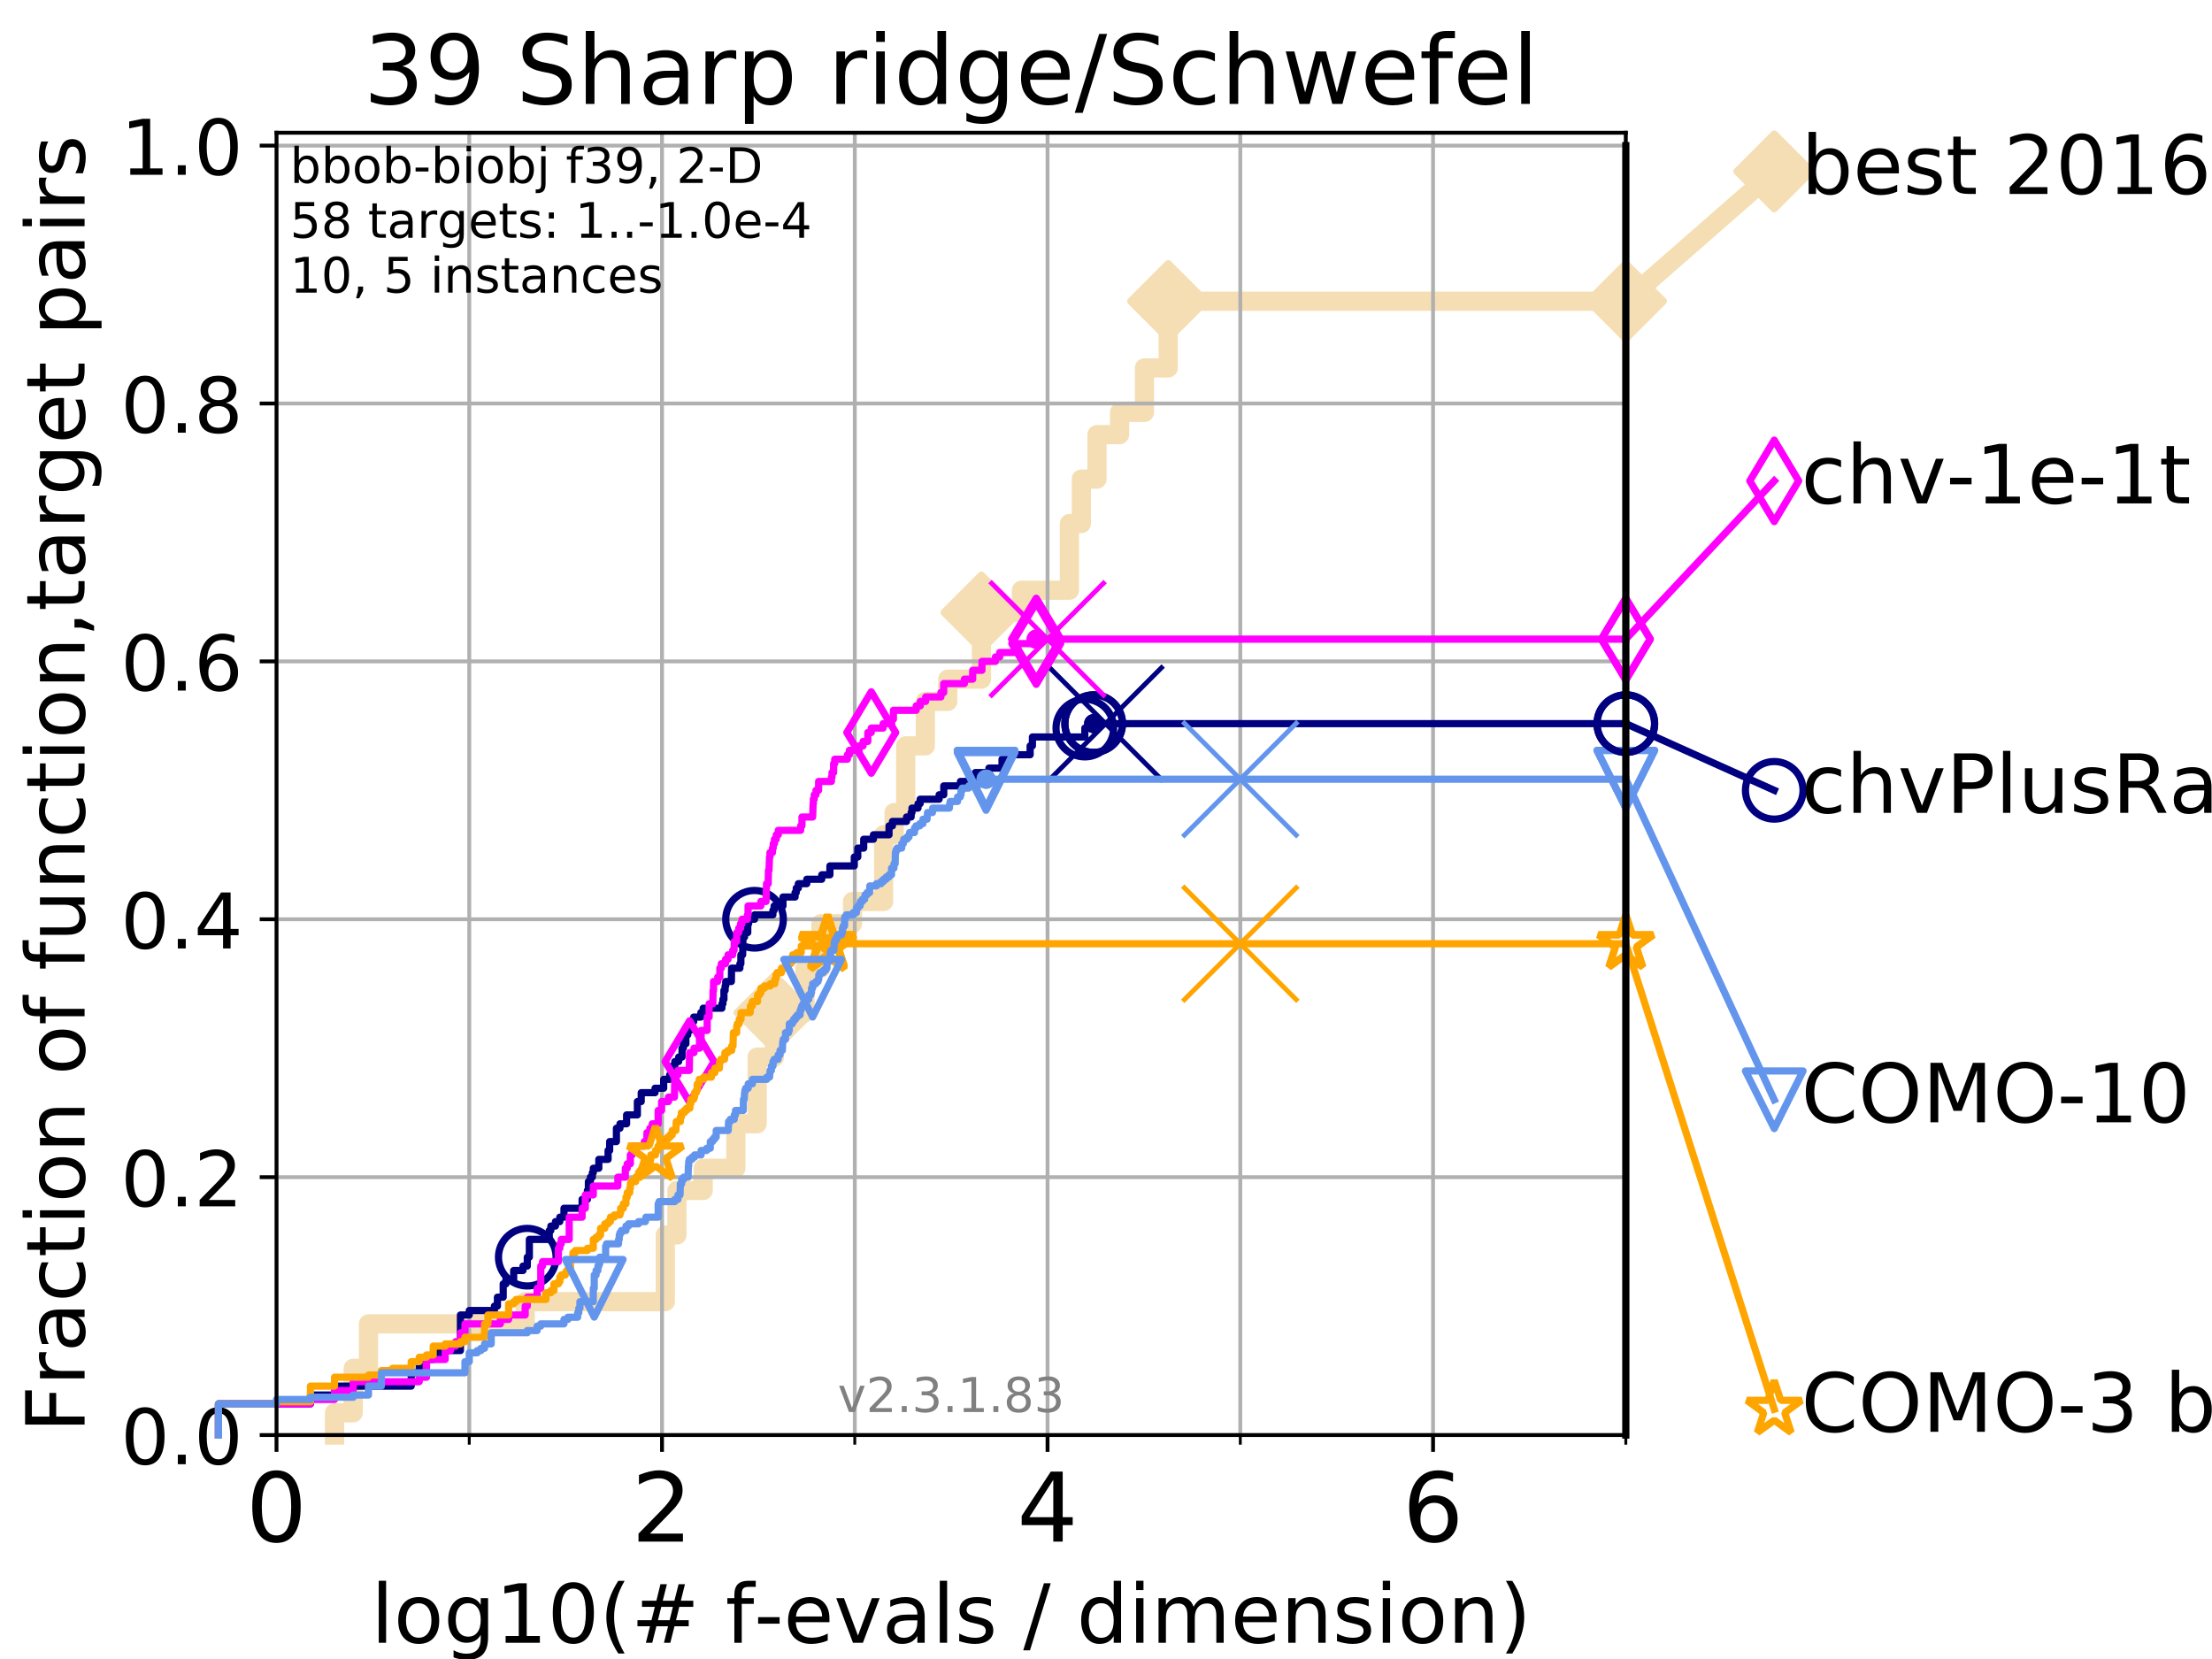 <?xml version="1.0" encoding="utf-8" standalone="no"?>
<!DOCTYPE svg PUBLIC "-//W3C//DTD SVG 1.1//EN"
  "http://www.w3.org/Graphics/SVG/1.1/DTD/svg11.dtd">
<!-- Created with matplotlib (https://matplotlib.org/) -->
<svg height="345.6pt" version="1.1" viewBox="0 0 460.8 345.6" width="460.8pt" xmlns="http://www.w3.org/2000/svg" xmlns:xlink="http://www.w3.org/1999/xlink">
 <defs>
  <style type="text/css">
*{stroke-linecap:butt;stroke-linejoin:round;}
  </style>
 </defs>
 <g id="figure_1">
  <g id="patch_1">
   <path d="M 0 345.6 
L 460.8 345.6 
L 460.8 0 
L 0 0 
z
" style="fill:#ffffff;"/>
  </g>
  <g id="axes_1">
   <g id="patch_2">
    <path d="M 57.6 298.944 
L 338.688 298.944 
L 338.688 27.648 
L 57.6 27.648 
z
" style="fill:#ffffff;"/>
   </g>
   <g id="line2d_1">
    <path d="M 69.688 298.944 
L 69.688 294.313 
L 73.579 294.313 
L 73.579 285.05 
L 76.759 285.05 
L 76.759 275.788 
L 109.402 275.788 
L 109.402 271.157 
L 138.595 271.157 
L 138.595 257.263 
L 141.018 257.263 
L 141.018 248.001 
L 146.485 248.001 
L 146.485 243.37 
L 153.287 243.37 
L 153.287 234.107 
L 157.726 234.107 
L 157.726 220.214 
L 161.329 220.214 
L 161.329 210.951 
L 167.688 210.951 
L 167.688 201.689 
L 171.03 201.689 
L 171.03 192.426 
L 177.598 192.426 
L 177.598 187.795 
L 184.077 187.795 
L 184.077 173.901 
L 186.257 173.901 
L 186.257 169.27 
L 188.681 169.27 
L 188.681 155.377 
L 192.769 155.377 
L 192.769 146.114 
L 197.43 146.114 
L 197.43 141.483 
L 204.449 141.483 
L 204.449 127.589 
L 212.788 127.589 
L 212.788 122.958 
L 222.782 122.958 
L 222.782 109.065 
L 225.268 109.065 
L 225.268 99.802 
L 228.519 99.802 
L 228.519 90.54 
L 233.226 90.54 
L 233.226 85.909 
L 238.407 85.909 
L 238.407 76.646 
L 243.361 76.646 
L 243.361 62.753 
L 338.688 62.753 
" style="fill:none;stroke:#f5deb3;stroke-linecap:square;stroke-width:4;"/>
   </g>
   <g id="line2d_2">
    <defs>
     <path d="M 0 7.778 
L 7.778 0 
L 0 -7.778 
L -7.778 0 
z
" id="m200a4163fb" style="stroke:#f5deb3;stroke-linejoin:miter;stroke-width:1.5;"/>
    </defs>
    <g>
     <use style="fill:#f5deb3;stroke:#f5deb3;stroke-linejoin:miter;stroke-width:1.5;" x="161.329" xlink:href="#m200a4163fb" y="210.951"/>
     <use style="fill:#f5deb3;stroke:#f5deb3;stroke-linejoin:miter;stroke-width:1.5;" x="204.449" xlink:href="#m200a4163fb" y="127.589"/>
     <use style="fill:#f5deb3;stroke:#f5deb3;stroke-linejoin:miter;stroke-width:1.5;" x="243.361" xlink:href="#m200a4163fb" y="62.753"/>
     <use style="fill:#f5deb3;stroke:#f5deb3;stroke-linejoin:miter;stroke-width:1.5;" x="243.361" xlink:href="#m200a4163fb" y="62.753"/>
     <use style="fill:#f5deb3;stroke:#f5deb3;stroke-linejoin:miter;stroke-width:1.5;" x="338.688" xlink:href="#m200a4163fb" y="62.753"/>
    </g>
   </g>
   <g id="line2d_3">
    <path style="fill:none;stroke:#f5deb3;stroke-linecap:square;stroke-width:4;"/>
    <g/>
   </g>
   <g id="line2d_4">
    <path d="M 338.688 62.753 
L 369.608 35.706 
" style="fill:none;stroke:#f5deb3;stroke-linecap:square;stroke-width:4;"/>
    <g>
     <use style="fill:#f5deb3;stroke:#f5deb3;stroke-linejoin:miter;stroke-width:1.5;" x="338.688" xlink:href="#m200a4163fb" y="62.753"/>
     <use style="fill:#f5deb3;stroke:#f5deb3;stroke-linejoin:miter;stroke-width:1.5;" x="369.608" xlink:href="#m200a4163fb" y="35.706"/>
    </g>
   </g>
   <g id="matplotlib.axis_1">
    <g id="xtick_1">
     <g id="line2d_5">
      <path clip-path="url(#p2fd02e22d1)" d="M 57.6 298.944 
L 57.6 27.648 
" style="fill:none;stroke:#b0b0b0;stroke-linecap:square;stroke-width:0.8;"/>
     </g>
     <g id="line2d_6">
      <defs>
       <path d="M 0 0 
L 0 3.5 
" id="mc3b4d6a3e7" style="stroke:#000000;stroke-width:0.8;"/>
      </defs>
      <g>
       <use style="stroke:#000000;stroke-width:0.8;" x="57.6" xlink:href="#mc3b4d6a3e7" y="298.944"/>
      </g>
     </g>
     <g id="text_1">
      <!-- 0 -->
      <defs>
       <path d="M 31.781 66.406 
Q 24.172 66.406 20.328 58.906 
Q 16.5 51.422 16.5 36.375 
Q 16.5 21.391 20.328 13.891 
Q 24.172 6.391 31.781 6.391 
Q 39.453 6.391 43.281 13.891 
Q 47.125 21.391 47.125 36.375 
Q 47.125 51.422 43.281 58.906 
Q 39.453 66.406 31.781 66.406 
z
M 31.781 74.219 
Q 44.047 74.219 50.516 64.516 
Q 56.984 54.828 56.984 36.375 
Q 56.984 17.969 50.516 8.266 
Q 44.047 -1.422 31.781 -1.422 
Q 19.531 -1.422 13.062 8.266 
Q 6.594 17.969 6.594 36.375 
Q 6.594 54.828 13.062 64.516 
Q 19.531 74.219 31.781 74.219 
z
" id="DejaVuSans-48"/>
      </defs>
      <g transform="translate(51.237 321.141)scale(0.2 -0.2)">
       <use xlink:href="#DejaVuSans-48"/>
      </g>
     </g>
    </g>
    <g id="xtick_2">
     <g id="line2d_7">
      <path clip-path="url(#p2fd02e22d1)" d="M 137.911 298.944 
L 137.911 27.648 
" style="fill:none;stroke:#b0b0b0;stroke-linecap:square;stroke-width:0.8;"/>
     </g>
     <g id="line2d_8">
      <g>
       <use style="stroke:#000000;stroke-width:0.8;" x="137.911" xlink:href="#mc3b4d6a3e7" y="298.944"/>
      </g>
     </g>
     <g id="text_2">
      <!-- 2 -->
      <defs>
       <path d="M 19.188 8.297 
L 53.609 8.297 
L 53.609 0 
L 7.328 0 
L 7.328 8.297 
Q 12.938 14.109 22.625 23.891 
Q 32.328 33.688 34.812 36.531 
Q 39.547 41.844 41.422 45.531 
Q 43.312 49.219 43.312 52.781 
Q 43.312 58.594 39.234 62.25 
Q 35.156 65.922 28.609 65.922 
Q 23.969 65.922 18.812 64.312 
Q 13.672 62.703 7.812 59.422 
L 7.812 69.391 
Q 13.766 71.781 18.938 73 
Q 24.125 74.219 28.422 74.219 
Q 39.75 74.219 46.484 68.547 
Q 53.219 62.891 53.219 53.422 
Q 53.219 48.922 51.531 44.891 
Q 49.859 40.875 45.406 35.406 
Q 44.188 33.984 37.641 27.219 
Q 31.109 20.453 19.188 8.297 
z
" id="DejaVuSans-50"/>
      </defs>
      <g transform="translate(131.548 321.141)scale(0.2 -0.2)">
       <use xlink:href="#DejaVuSans-50"/>
      </g>
     </g>
    </g>
    <g id="xtick_3">
     <g id="line2d_9">
      <path clip-path="url(#p2fd02e22d1)" d="M 218.222 298.944 
L 218.222 27.648 
" style="fill:none;stroke:#b0b0b0;stroke-linecap:square;stroke-width:0.8;"/>
     </g>
     <g id="line2d_10">
      <g>
       <use style="stroke:#000000;stroke-width:0.8;" x="218.222" xlink:href="#mc3b4d6a3e7" y="298.944"/>
      </g>
     </g>
     <g id="text_3">
      <!-- 4 -->
      <defs>
       <path d="M 37.797 64.312 
L 12.891 25.391 
L 37.797 25.391 
z
M 35.203 72.906 
L 47.609 72.906 
L 47.609 25.391 
L 58.016 25.391 
L 58.016 17.188 
L 47.609 17.188 
L 47.609 0 
L 37.797 0 
L 37.797 17.188 
L 4.891 17.188 
L 4.891 26.703 
z
" id="DejaVuSans-52"/>
      </defs>
      <g transform="translate(211.859 321.141)scale(0.2 -0.2)">
       <use xlink:href="#DejaVuSans-52"/>
      </g>
     </g>
    </g>
    <g id="xtick_4">
     <g id="line2d_11">
      <path clip-path="url(#p2fd02e22d1)" d="M 298.533 298.944 
L 298.533 27.648 
" style="fill:none;stroke:#b0b0b0;stroke-linecap:square;stroke-width:0.8;"/>
     </g>
     <g id="line2d_12">
      <g>
       <use style="stroke:#000000;stroke-width:0.8;" x="298.533" xlink:href="#mc3b4d6a3e7" y="298.944"/>
      </g>
     </g>
     <g id="text_4">
      <!-- 6 -->
      <defs>
       <path d="M 33.016 40.375 
Q 26.375 40.375 22.484 35.828 
Q 18.609 31.297 18.609 23.391 
Q 18.609 15.531 22.484 10.953 
Q 26.375 6.391 33.016 6.391 
Q 39.656 6.391 43.531 10.953 
Q 47.406 15.531 47.406 23.391 
Q 47.406 31.297 43.531 35.828 
Q 39.656 40.375 33.016 40.375 
z
M 52.594 71.297 
L 52.594 62.312 
Q 48.875 64.062 45.094 64.984 
Q 41.312 65.922 37.594 65.922 
Q 27.828 65.922 22.672 59.328 
Q 17.531 52.734 16.797 39.406 
Q 19.672 43.656 24.016 45.922 
Q 28.375 48.188 33.594 48.188 
Q 44.578 48.188 50.953 41.516 
Q 57.328 34.859 57.328 23.391 
Q 57.328 12.156 50.688 5.359 
Q 44.047 -1.422 33.016 -1.422 
Q 20.359 -1.422 13.672 8.266 
Q 6.984 17.969 6.984 36.375 
Q 6.984 53.656 15.188 63.938 
Q 23.391 74.219 37.203 74.219 
Q 40.922 74.219 44.703 73.484 
Q 48.484 72.75 52.594 71.297 
z
" id="DejaVuSans-54"/>
      </defs>
      <g transform="translate(292.17 321.141)scale(0.2 -0.2)">
       <use xlink:href="#DejaVuSans-54"/>
      </g>
     </g>
    </g>
    <g id="xtick_5">
     <g id="line2d_13">
      <path clip-path="url(#p2fd02e22d1)" d="M 97.755 298.944 
L 97.755 27.648 
" style="fill:none;stroke:#b0b0b0;stroke-linecap:square;stroke-width:0.8;"/>
     </g>
     <g id="line2d_14">
      <defs>
       <path d="M 0 0 
L 0 2 
" id="m46514756d2" style="stroke:#000000;stroke-width:0.6;"/>
      </defs>
      <g>
       <use style="stroke:#000000;stroke-width:0.6;" x="97.755" xlink:href="#m46514756d2" y="298.944"/>
      </g>
     </g>
    </g>
    <g id="xtick_6">
     <g id="line2d_15">
      <path clip-path="url(#p2fd02e22d1)" d="M 178.066 298.944 
L 178.066 27.648 
" style="fill:none;stroke:#b0b0b0;stroke-linecap:square;stroke-width:0.8;"/>
     </g>
     <g id="line2d_16">
      <g>
       <use style="stroke:#000000;stroke-width:0.6;" x="178.066" xlink:href="#m46514756d2" y="298.944"/>
      </g>
     </g>
    </g>
    <g id="xtick_7">
     <g id="line2d_17">
      <path clip-path="url(#p2fd02e22d1)" d="M 258.377 298.944 
L 258.377 27.648 
" style="fill:none;stroke:#b0b0b0;stroke-linecap:square;stroke-width:0.8;"/>
     </g>
     <g id="line2d_18">
      <g>
       <use style="stroke:#000000;stroke-width:0.6;" x="258.377" xlink:href="#m46514756d2" y="298.944"/>
      </g>
     </g>
    </g>
    <g id="xtick_8">
     <g id="line2d_19">
      <path clip-path="url(#p2fd02e22d1)" d="M 338.688 298.944 
L 338.688 27.648 
" style="fill:none;stroke:#b0b0b0;stroke-linecap:square;stroke-width:0.8;"/>
     </g>
     <g id="line2d_20">
      <g>
       <use style="stroke:#000000;stroke-width:0.6;" x="338.688" xlink:href="#m46514756d2" y="298.944"/>
      </g>
     </g>
    </g>
    <g id="text_5">
     <!-- log10(# f-evals / dimension) -->
     <defs>
      <path d="M 9.422 75.984 
L 18.406 75.984 
L 18.406 0 
L 9.422 0 
z
" id="DejaVuSans-108"/>
      <path d="M 30.609 48.391 
Q 23.391 48.391 19.188 42.75 
Q 14.984 37.109 14.984 27.297 
Q 14.984 17.484 19.156 11.844 
Q 23.344 6.203 30.609 6.203 
Q 37.797 6.203 41.984 11.859 
Q 46.188 17.531 46.188 27.297 
Q 46.188 37.016 41.984 42.703 
Q 37.797 48.391 30.609 48.391 
z
M 30.609 56 
Q 42.328 56 49.016 48.375 
Q 55.719 40.766 55.719 27.297 
Q 55.719 13.875 49.016 6.219 
Q 42.328 -1.422 30.609 -1.422 
Q 18.844 -1.422 12.172 6.219 
Q 5.516 13.875 5.516 27.297 
Q 5.516 40.766 12.172 48.375 
Q 18.844 56 30.609 56 
z
" id="DejaVuSans-111"/>
      <path d="M 45.406 27.984 
Q 45.406 37.75 41.375 43.109 
Q 37.359 48.484 30.078 48.484 
Q 22.859 48.484 18.828 43.109 
Q 14.797 37.75 14.797 27.984 
Q 14.797 18.266 18.828 12.891 
Q 22.859 7.516 30.078 7.516 
Q 37.359 7.516 41.375 12.891 
Q 45.406 18.266 45.406 27.984 
z
M 54.391 6.781 
Q 54.391 -7.172 48.188 -13.984 
Q 42 -20.797 29.203 -20.797 
Q 24.469 -20.797 20.266 -20.094 
Q 16.062 -19.391 12.109 -17.922 
L 12.109 -9.188 
Q 16.062 -11.328 19.922 -12.344 
Q 23.781 -13.375 27.781 -13.375 
Q 36.625 -13.375 41.016 -8.766 
Q 45.406 -4.156 45.406 5.172 
L 45.406 9.625 
Q 42.625 4.781 38.281 2.391 
Q 33.938 0 27.875 0 
Q 17.828 0 11.672 7.656 
Q 5.516 15.328 5.516 27.984 
Q 5.516 40.672 11.672 48.328 
Q 17.828 56 27.875 56 
Q 33.938 56 38.281 53.609 
Q 42.625 51.219 45.406 46.391 
L 45.406 54.688 
L 54.391 54.688 
z
" id="DejaVuSans-103"/>
      <path d="M 12.406 8.297 
L 28.516 8.297 
L 28.516 63.922 
L 10.984 60.406 
L 10.984 69.391 
L 28.422 72.906 
L 38.281 72.906 
L 38.281 8.297 
L 54.391 8.297 
L 54.391 0 
L 12.406 0 
z
" id="DejaVuSans-49"/>
      <path d="M 31 75.875 
Q 24.469 64.656 21.281 53.656 
Q 18.109 42.672 18.109 31.391 
Q 18.109 20.125 21.312 9.062 
Q 24.516 -2 31 -13.188 
L 23.188 -13.188 
Q 15.875 -1.703 12.234 9.375 
Q 8.594 20.453 8.594 31.391 
Q 8.594 42.281 12.203 53.312 
Q 15.828 64.359 23.188 75.875 
z
" id="DejaVuSans-40"/>
      <path d="M 51.125 44 
L 36.922 44 
L 32.812 27.688 
L 47.125 27.688 
z
M 43.797 71.781 
L 38.719 51.516 
L 52.984 51.516 
L 58.109 71.781 
L 65.922 71.781 
L 60.891 51.516 
L 76.125 51.516 
L 76.125 44 
L 58.984 44 
L 54.984 27.688 
L 70.516 27.688 
L 70.516 20.219 
L 53.078 20.219 
L 48 0 
L 40.188 0 
L 45.219 20.219 
L 30.906 20.219 
L 25.875 0 
L 18.016 0 
L 23.094 20.219 
L 7.719 20.219 
L 7.719 27.688 
L 24.906 27.688 
L 29 44 
L 13.281 44 
L 13.281 51.516 
L 30.906 51.516 
L 35.891 71.781 
z
" id="DejaVuSans-35"/>
      <path id="DejaVuSans-32"/>
      <path d="M 37.109 75.984 
L 37.109 68.5 
L 28.516 68.5 
Q 23.688 68.5 21.797 66.547 
Q 19.922 64.594 19.922 59.516 
L 19.922 54.688 
L 34.719 54.688 
L 34.719 47.703 
L 19.922 47.703 
L 19.922 0 
L 10.891 0 
L 10.891 47.703 
L 2.297 47.703 
L 2.297 54.688 
L 10.891 54.688 
L 10.891 58.5 
Q 10.891 67.625 15.141 71.797 
Q 19.391 75.984 28.609 75.984 
z
" id="DejaVuSans-102"/>
      <path d="M 4.891 31.391 
L 31.203 31.391 
L 31.203 23.391 
L 4.891 23.391 
z
" id="DejaVuSans-45"/>
      <path d="M 56.203 29.594 
L 56.203 25.203 
L 14.891 25.203 
Q 15.484 15.922 20.484 11.062 
Q 25.484 6.203 34.422 6.203 
Q 39.594 6.203 44.453 7.469 
Q 49.312 8.734 54.109 11.281 
L 54.109 2.781 
Q 49.266 0.734 44.188 -0.344 
Q 39.109 -1.422 33.891 -1.422 
Q 20.797 -1.422 13.156 6.188 
Q 5.516 13.812 5.516 26.812 
Q 5.516 40.234 12.766 48.109 
Q 20.016 56 32.328 56 
Q 43.359 56 49.781 48.891 
Q 56.203 41.797 56.203 29.594 
z
M 47.219 32.234 
Q 47.125 39.594 43.094 43.984 
Q 39.062 48.391 32.422 48.391 
Q 24.906 48.391 20.391 44.141 
Q 15.875 39.891 15.188 32.172 
z
" id="DejaVuSans-101"/>
      <path d="M 2.984 54.688 
L 12.5 54.688 
L 29.594 8.797 
L 46.688 54.688 
L 56.203 54.688 
L 35.688 0 
L 23.484 0 
z
" id="DejaVuSans-118"/>
      <path d="M 34.281 27.484 
Q 23.391 27.484 19.188 25 
Q 14.984 22.516 14.984 16.5 
Q 14.984 11.719 18.141 8.906 
Q 21.297 6.109 26.703 6.109 
Q 34.188 6.109 38.703 11.406 
Q 43.219 16.703 43.219 25.484 
L 43.219 27.484 
z
M 52.203 31.203 
L 52.203 0 
L 43.219 0 
L 43.219 8.297 
Q 40.141 3.328 35.547 0.953 
Q 30.953 -1.422 24.312 -1.422 
Q 15.922 -1.422 10.953 3.297 
Q 6 8.016 6 15.922 
Q 6 25.141 12.172 29.828 
Q 18.359 34.516 30.609 34.516 
L 43.219 34.516 
L 43.219 35.406 
Q 43.219 41.609 39.141 45 
Q 35.062 48.391 27.688 48.391 
Q 23 48.391 18.547 47.266 
Q 14.109 46.141 10.016 43.891 
L 10.016 52.203 
Q 14.938 54.109 19.578 55.047 
Q 24.219 56 28.609 56 
Q 40.484 56 46.344 49.844 
Q 52.203 43.703 52.203 31.203 
z
" id="DejaVuSans-97"/>
      <path d="M 44.281 53.078 
L 44.281 44.578 
Q 40.484 46.531 36.375 47.5 
Q 32.281 48.484 27.875 48.484 
Q 21.188 48.484 17.844 46.438 
Q 14.5 44.391 14.5 40.281 
Q 14.5 37.156 16.891 35.375 
Q 19.281 33.594 26.516 31.984 
L 29.594 31.297 
Q 39.156 29.25 43.188 25.516 
Q 47.219 21.781 47.219 15.094 
Q 47.219 7.469 41.188 3.016 
Q 35.156 -1.422 24.609 -1.422 
Q 20.219 -1.422 15.453 -0.562 
Q 10.688 0.297 5.422 2 
L 5.422 11.281 
Q 10.406 8.688 15.234 7.391 
Q 20.062 6.109 24.812 6.109 
Q 31.156 6.109 34.562 8.281 
Q 37.984 10.453 37.984 14.406 
Q 37.984 18.062 35.516 20.016 
Q 33.062 21.969 24.703 23.781 
L 21.578 24.516 
Q 13.234 26.266 9.516 29.906 
Q 5.812 33.547 5.812 39.891 
Q 5.812 47.609 11.281 51.797 
Q 16.75 56 26.812 56 
Q 31.781 56 36.172 55.266 
Q 40.578 54.547 44.281 53.078 
z
" id="DejaVuSans-115"/>
      <path d="M 25.391 72.906 
L 33.688 72.906 
L 8.297 -9.281 
L 0 -9.281 
z
" id="DejaVuSans-47"/>
      <path d="M 45.406 46.391 
L 45.406 75.984 
L 54.391 75.984 
L 54.391 0 
L 45.406 0 
L 45.406 8.203 
Q 42.578 3.328 38.25 0.953 
Q 33.938 -1.422 27.875 -1.422 
Q 17.969 -1.422 11.734 6.484 
Q 5.516 14.406 5.516 27.297 
Q 5.516 40.188 11.734 48.094 
Q 17.969 56 27.875 56 
Q 33.938 56 38.25 53.625 
Q 42.578 51.266 45.406 46.391 
z
M 14.797 27.297 
Q 14.797 17.391 18.875 11.75 
Q 22.953 6.109 30.078 6.109 
Q 37.203 6.109 41.297 11.75 
Q 45.406 17.391 45.406 27.297 
Q 45.406 37.203 41.297 42.844 
Q 37.203 48.484 30.078 48.484 
Q 22.953 48.484 18.875 42.844 
Q 14.797 37.203 14.797 27.297 
z
" id="DejaVuSans-100"/>
      <path d="M 9.422 54.688 
L 18.406 54.688 
L 18.406 0 
L 9.422 0 
z
M 9.422 75.984 
L 18.406 75.984 
L 18.406 64.594 
L 9.422 64.594 
z
" id="DejaVuSans-105"/>
      <path d="M 52 44.188 
Q 55.375 50.25 60.062 53.125 
Q 64.75 56 71.094 56 
Q 79.641 56 84.281 50.016 
Q 88.922 44.047 88.922 33.016 
L 88.922 0 
L 79.891 0 
L 79.891 32.719 
Q 79.891 40.578 77.094 44.375 
Q 74.312 48.188 68.609 48.188 
Q 61.625 48.188 57.562 43.547 
Q 53.516 38.922 53.516 30.906 
L 53.516 0 
L 44.484 0 
L 44.484 32.719 
Q 44.484 40.625 41.703 44.406 
Q 38.922 48.188 33.109 48.188 
Q 26.219 48.188 22.156 43.531 
Q 18.109 38.875 18.109 30.906 
L 18.109 0 
L 9.078 0 
L 9.078 54.688 
L 18.109 54.688 
L 18.109 46.188 
Q 21.188 51.219 25.484 53.609 
Q 29.781 56 35.688 56 
Q 41.656 56 45.828 52.969 
Q 50 49.953 52 44.188 
z
" id="DejaVuSans-109"/>
      <path d="M 54.891 33.016 
L 54.891 0 
L 45.906 0 
L 45.906 32.719 
Q 45.906 40.484 42.875 44.328 
Q 39.844 48.188 33.797 48.188 
Q 26.516 48.188 22.312 43.547 
Q 18.109 38.922 18.109 30.906 
L 18.109 0 
L 9.078 0 
L 9.078 54.688 
L 18.109 54.688 
L 18.109 46.188 
Q 21.344 51.125 25.703 53.562 
Q 30.078 56 35.797 56 
Q 45.219 56 50.047 50.172 
Q 54.891 44.344 54.891 33.016 
z
" id="DejaVuSans-110"/>
      <path d="M 8.016 75.875 
L 15.828 75.875 
Q 23.141 64.359 26.781 53.312 
Q 30.422 42.281 30.422 31.391 
Q 30.422 20.453 26.781 9.375 
Q 23.141 -1.703 15.828 -13.188 
L 8.016 -13.188 
Q 14.5 -2 17.703 9.062 
Q 20.906 20.125 20.906 31.391 
Q 20.906 42.672 17.703 53.656 
Q 14.5 64.656 8.016 75.875 
z
" id="DejaVuSans-41"/>
     </defs>
     <g transform="translate(77.303 342.218)scale(0.17 -0.17)">
      <use xlink:href="#DejaVuSans-108"/>
      <use x="27.783" xlink:href="#DejaVuSans-111"/>
      <use x="88.965" xlink:href="#DejaVuSans-103"/>
      <use x="152.441" xlink:href="#DejaVuSans-49"/>
      <use x="216.064" xlink:href="#DejaVuSans-48"/>
      <use x="279.688" xlink:href="#DejaVuSans-40"/>
      <use x="318.701" xlink:href="#DejaVuSans-35"/>
      <use x="402.49" xlink:href="#DejaVuSans-32"/>
      <use x="434.277" xlink:href="#DejaVuSans-102"/>
      <use x="469.404" xlink:href="#DejaVuSans-45"/>
      <use x="505.488" xlink:href="#DejaVuSans-101"/>
      <use x="567.012" xlink:href="#DejaVuSans-118"/>
      <use x="626.191" xlink:href="#DejaVuSans-97"/>
      <use x="687.471" xlink:href="#DejaVuSans-108"/>
      <use x="715.254" xlink:href="#DejaVuSans-115"/>
      <use x="767.354" xlink:href="#DejaVuSans-32"/>
      <use x="799.141" xlink:href="#DejaVuSans-47"/>
      <use x="832.832" xlink:href="#DejaVuSans-32"/>
      <use x="864.619" xlink:href="#DejaVuSans-100"/>
      <use x="928.096" xlink:href="#DejaVuSans-105"/>
      <use x="955.879" xlink:href="#DejaVuSans-109"/>
      <use x="1053.291" xlink:href="#DejaVuSans-101"/>
      <use x="1114.814" xlink:href="#DejaVuSans-110"/>
      <use x="1178.193" xlink:href="#DejaVuSans-115"/>
      <use x="1230.293" xlink:href="#DejaVuSans-105"/>
      <use x="1258.076" xlink:href="#DejaVuSans-111"/>
      <use x="1319.258" xlink:href="#DejaVuSans-110"/>
      <use x="1382.637" xlink:href="#DejaVuSans-41"/>
     </g>
    </g>
   </g>
   <g id="matplotlib.axis_2">
    <g id="ytick_1">
     <g id="line2d_21">
      <path clip-path="url(#p2fd02e22d1)" d="M 57.6 298.944 
L 338.688 298.944 
" style="fill:none;stroke:#b0b0b0;stroke-linecap:square;stroke-width:0.8;"/>
     </g>
     <g id="line2d_22">
      <defs>
       <path d="M 0 0 
L -3.5 0 
" id="mefa2dbf6fd" style="stroke:#000000;stroke-width:0.8;"/>
      </defs>
      <g>
       <use style="stroke:#000000;stroke-width:0.8;" x="57.6" xlink:href="#mefa2dbf6fd" y="298.944"/>
      </g>
     </g>
     <g id="text_6">
      <!-- 0.0 -->
      <defs>
       <path d="M 10.688 12.406 
L 21 12.406 
L 21 0 
L 10.688 0 
z
" id="DejaVuSans-46"/>
      </defs>
      <g transform="translate(25.155 305.023)scale(0.16 -0.16)">
       <use xlink:href="#DejaVuSans-48"/>
       <use x="63.623" xlink:href="#DejaVuSans-46"/>
       <use x="95.41" xlink:href="#DejaVuSans-48"/>
      </g>
     </g>
    </g>
    <g id="ytick_2">
     <g id="line2d_23">
      <path clip-path="url(#p2fd02e22d1)" d="M 57.6 245.222 
L 338.688 245.222 
" style="fill:none;stroke:#b0b0b0;stroke-linecap:square;stroke-width:0.8;"/>
     </g>
     <g id="line2d_24">
      <g>
       <use style="stroke:#000000;stroke-width:0.8;" x="57.6" xlink:href="#mefa2dbf6fd" y="245.222"/>
      </g>
     </g>
     <g id="text_7">
      <!-- 0.2 -->
      <g transform="translate(25.155 251.301)scale(0.16 -0.16)">
       <use xlink:href="#DejaVuSans-48"/>
       <use x="63.623" xlink:href="#DejaVuSans-46"/>
       <use x="95.41" xlink:href="#DejaVuSans-50"/>
      </g>
     </g>
    </g>
    <g id="ytick_3">
     <g id="line2d_25">
      <path clip-path="url(#p2fd02e22d1)" d="M 57.6 191.5 
L 338.688 191.5 
" style="fill:none;stroke:#b0b0b0;stroke-linecap:square;stroke-width:0.8;"/>
     </g>
     <g id="line2d_26">
      <g>
       <use style="stroke:#000000;stroke-width:0.8;" x="57.6" xlink:href="#mefa2dbf6fd" y="191.5"/>
      </g>
     </g>
     <g id="text_8">
      <!-- 0.4 -->
      <g transform="translate(25.155 197.579)scale(0.16 -0.16)">
       <use xlink:href="#DejaVuSans-48"/>
       <use x="63.623" xlink:href="#DejaVuSans-46"/>
       <use x="95.41" xlink:href="#DejaVuSans-52"/>
      </g>
     </g>
    </g>
    <g id="ytick_4">
     <g id="line2d_27">
      <path clip-path="url(#p2fd02e22d1)" d="M 57.6 137.778 
L 338.688 137.778 
" style="fill:none;stroke:#b0b0b0;stroke-linecap:square;stroke-width:0.8;"/>
     </g>
     <g id="line2d_28">
      <g>
       <use style="stroke:#000000;stroke-width:0.8;" x="57.6" xlink:href="#mefa2dbf6fd" y="137.778"/>
      </g>
     </g>
     <g id="text_9">
      <!-- 0.6 -->
      <g transform="translate(25.155 143.857)scale(0.16 -0.16)">
       <use xlink:href="#DejaVuSans-48"/>
       <use x="63.623" xlink:href="#DejaVuSans-46"/>
       <use x="95.41" xlink:href="#DejaVuSans-54"/>
      </g>
     </g>
    </g>
    <g id="ytick_5">
     <g id="line2d_29">
      <path clip-path="url(#p2fd02e22d1)" d="M 57.6 84.056 
L 338.688 84.056 
" style="fill:none;stroke:#b0b0b0;stroke-linecap:square;stroke-width:0.8;"/>
     </g>
     <g id="line2d_30">
      <g>
       <use style="stroke:#000000;stroke-width:0.8;" x="57.6" xlink:href="#mefa2dbf6fd" y="84.056"/>
      </g>
     </g>
     <g id="text_10">
      <!-- 0.8 -->
      <defs>
       <path d="M 31.781 34.625 
Q 24.75 34.625 20.719 30.859 
Q 16.703 27.094 16.703 20.516 
Q 16.703 13.922 20.719 10.156 
Q 24.75 6.391 31.781 6.391 
Q 38.812 6.391 42.859 10.172 
Q 46.922 13.969 46.922 20.516 
Q 46.922 27.094 42.891 30.859 
Q 38.875 34.625 31.781 34.625 
z
M 21.922 38.812 
Q 15.578 40.375 12.031 44.719 
Q 8.5 49.078 8.5 55.328 
Q 8.5 64.062 14.719 69.141 
Q 20.953 74.219 31.781 74.219 
Q 42.672 74.219 48.875 69.141 
Q 55.078 64.062 55.078 55.328 
Q 55.078 49.078 51.531 44.719 
Q 48 40.375 41.703 38.812 
Q 48.828 37.156 52.797 32.312 
Q 56.781 27.484 56.781 20.516 
Q 56.781 9.906 50.312 4.234 
Q 43.844 -1.422 31.781 -1.422 
Q 19.734 -1.422 13.25 4.234 
Q 6.781 9.906 6.781 20.516 
Q 6.781 27.484 10.781 32.312 
Q 14.797 37.156 21.922 38.812 
z
M 18.312 54.391 
Q 18.312 48.734 21.844 45.562 
Q 25.391 42.391 31.781 42.391 
Q 38.141 42.391 41.719 45.562 
Q 45.312 48.734 45.312 54.391 
Q 45.312 60.062 41.719 63.234 
Q 38.141 66.406 31.781 66.406 
Q 25.391 66.406 21.844 63.234 
Q 18.312 60.062 18.312 54.391 
z
" id="DejaVuSans-56"/>
      </defs>
      <g transform="translate(25.155 90.135)scale(0.16 -0.16)">
       <use xlink:href="#DejaVuSans-48"/>
       <use x="63.623" xlink:href="#DejaVuSans-46"/>
       <use x="95.41" xlink:href="#DejaVuSans-56"/>
      </g>
     </g>
    </g>
    <g id="ytick_6">
     <g id="line2d_31">
      <path clip-path="url(#p2fd02e22d1)" d="M 57.6 30.334 
L 338.688 30.334 
" style="fill:none;stroke:#b0b0b0;stroke-linecap:square;stroke-width:0.8;"/>
     </g>
     <g id="line2d_32">
      <g>
       <use style="stroke:#000000;stroke-width:0.8;" x="57.6" xlink:href="#mefa2dbf6fd" y="30.334"/>
      </g>
     </g>
     <g id="text_11">
      <!-- 1.0 -->
      <g transform="translate(25.155 36.413)scale(0.16 -0.16)">
       <use xlink:href="#DejaVuSans-49"/>
       <use x="63.623" xlink:href="#DejaVuSans-46"/>
       <use x="95.41" xlink:href="#DejaVuSans-48"/>
      </g>
     </g>
    </g>
    <g id="text_12">
     <!-- Fraction of function,target pairs -->
     <defs>
      <path d="M 9.812 72.906 
L 51.703 72.906 
L 51.703 64.594 
L 19.672 64.594 
L 19.672 43.109 
L 48.578 43.109 
L 48.578 34.812 
L 19.672 34.812 
L 19.672 0 
L 9.812 0 
z
" id="DejaVuSans-70"/>
      <path d="M 41.109 46.297 
Q 39.594 47.172 37.812 47.578 
Q 36.031 48 33.891 48 
Q 26.266 48 22.188 43.047 
Q 18.109 38.094 18.109 28.812 
L 18.109 0 
L 9.078 0 
L 9.078 54.688 
L 18.109 54.688 
L 18.109 46.188 
Q 20.953 51.172 25.484 53.578 
Q 30.031 56 36.531 56 
Q 37.453 56 38.578 55.875 
Q 39.703 55.766 41.062 55.516 
z
" id="DejaVuSans-114"/>
      <path d="M 48.781 52.594 
L 48.781 44.188 
Q 44.969 46.297 41.141 47.344 
Q 37.312 48.391 33.406 48.391 
Q 24.656 48.391 19.812 42.844 
Q 14.984 37.312 14.984 27.297 
Q 14.984 17.281 19.812 11.734 
Q 24.656 6.203 33.406 6.203 
Q 37.312 6.203 41.141 7.25 
Q 44.969 8.297 48.781 10.406 
L 48.781 2.094 
Q 45.016 0.344 40.984 -0.531 
Q 36.969 -1.422 32.422 -1.422 
Q 20.062 -1.422 12.781 6.344 
Q 5.516 14.109 5.516 27.297 
Q 5.516 40.672 12.859 48.328 
Q 20.219 56 33.016 56 
Q 37.156 56 41.109 55.141 
Q 45.062 54.297 48.781 52.594 
z
" id="DejaVuSans-99"/>
      <path d="M 18.312 70.219 
L 18.312 54.688 
L 36.812 54.688 
L 36.812 47.703 
L 18.312 47.703 
L 18.312 18.016 
Q 18.312 11.328 20.141 9.422 
Q 21.969 7.516 27.594 7.516 
L 36.812 7.516 
L 36.812 0 
L 27.594 0 
Q 17.188 0 13.234 3.875 
Q 9.281 7.766 9.281 18.016 
L 9.281 47.703 
L 2.688 47.703 
L 2.688 54.688 
L 9.281 54.688 
L 9.281 70.219 
z
" id="DejaVuSans-116"/>
      <path d="M 8.5 21.578 
L 8.5 54.688 
L 17.484 54.688 
L 17.484 21.922 
Q 17.484 14.156 20.5 10.266 
Q 23.531 6.391 29.594 6.391 
Q 36.859 6.391 41.078 11.031 
Q 45.312 15.672 45.312 23.688 
L 45.312 54.688 
L 54.297 54.688 
L 54.297 0 
L 45.312 0 
L 45.312 8.406 
Q 42.047 3.422 37.719 1 
Q 33.406 -1.422 27.688 -1.422 
Q 18.266 -1.422 13.375 4.438 
Q 8.5 10.297 8.5 21.578 
z
M 31.109 56 
z
" id="DejaVuSans-117"/>
      <path d="M 11.719 12.406 
L 22.016 12.406 
L 22.016 4 
L 14.016 -11.625 
L 7.719 -11.625 
L 11.719 4 
z
" id="DejaVuSans-44"/>
      <path d="M 18.109 8.203 
L 18.109 -20.797 
L 9.078 -20.797 
L 9.078 54.688 
L 18.109 54.688 
L 18.109 46.391 
Q 20.953 51.266 25.266 53.625 
Q 29.594 56 35.594 56 
Q 45.562 56 51.781 48.094 
Q 58.016 40.188 58.016 27.297 
Q 58.016 14.406 51.781 6.484 
Q 45.562 -1.422 35.594 -1.422 
Q 29.594 -1.422 25.266 0.953 
Q 20.953 3.328 18.109 8.203 
z
M 48.688 27.297 
Q 48.688 37.203 44.609 42.844 
Q 40.531 48.484 33.406 48.484 
Q 26.266 48.484 22.188 42.844 
Q 18.109 37.203 18.109 27.297 
Q 18.109 17.391 22.188 11.75 
Q 26.266 6.109 33.406 6.109 
Q 40.531 6.109 44.609 11.75 
Q 48.688 17.391 48.688 27.297 
z
" id="DejaVuSans-112"/>
     </defs>
     <g transform="translate(17.62 298.435)rotate(-90)scale(0.17 -0.17)">
      <use xlink:href="#DejaVuSans-70"/>
      <use x="57.41" xlink:href="#DejaVuSans-114"/>
      <use x="98.523" xlink:href="#DejaVuSans-97"/>
      <use x="159.803" xlink:href="#DejaVuSans-99"/>
      <use x="214.783" xlink:href="#DejaVuSans-116"/>
      <use x="253.992" xlink:href="#DejaVuSans-105"/>
      <use x="281.775" xlink:href="#DejaVuSans-111"/>
      <use x="342.957" xlink:href="#DejaVuSans-110"/>
      <use x="406.336" xlink:href="#DejaVuSans-32"/>
      <use x="438.123" xlink:href="#DejaVuSans-111"/>
      <use x="499.305" xlink:href="#DejaVuSans-102"/>
      <use x="534.51" xlink:href="#DejaVuSans-32"/>
      <use x="566.297" xlink:href="#DejaVuSans-102"/>
      <use x="601.502" xlink:href="#DejaVuSans-117"/>
      <use x="664.881" xlink:href="#DejaVuSans-110"/>
      <use x="728.26" xlink:href="#DejaVuSans-99"/>
      <use x="783.24" xlink:href="#DejaVuSans-116"/>
      <use x="822.449" xlink:href="#DejaVuSans-105"/>
      <use x="850.232" xlink:href="#DejaVuSans-111"/>
      <use x="911.414" xlink:href="#DejaVuSans-110"/>
      <use x="974.793" xlink:href="#DejaVuSans-44"/>
      <use x="1006.58" xlink:href="#DejaVuSans-116"/>
      <use x="1045.789" xlink:href="#DejaVuSans-97"/>
      <use x="1107.068" xlink:href="#DejaVuSans-114"/>
      <use x="1148.166" xlink:href="#DejaVuSans-103"/>
      <use x="1211.643" xlink:href="#DejaVuSans-101"/>
      <use x="1273.166" xlink:href="#DejaVuSans-116"/>
      <use x="1312.375" xlink:href="#DejaVuSans-32"/>
      <use x="1344.162" xlink:href="#DejaVuSans-112"/>
      <use x="1407.639" xlink:href="#DejaVuSans-97"/>
      <use x="1468.918" xlink:href="#DejaVuSans-105"/>
      <use x="1496.701" xlink:href="#DejaVuSans-114"/>
      <use x="1537.814" xlink:href="#DejaVuSans-115"/>
     </g>
    </g>
   </g>
   <g id="line2d_33">
    <defs>
     <path d="M 0 1.5 
C 0.398 1.5 0.779 1.342 1.061 1.061 
C 1.342 0.779 1.5 0.398 1.5 0 
C 1.5 -0.398 1.342 -0.779 1.061 -1.061 
C 0.779 -1.342 0.398 -1.5 0 -1.5 
C -0.398 -1.5 -0.779 -1.342 -1.061 -1.061 
C -1.342 -0.779 -1.5 -0.398 -1.5 0 
C -1.5 0.398 -1.342 0.779 -1.061 1.061 
C -0.779 1.342 -0.398 1.5 0 1.5 
z
" id="m371ebc3237" style="stroke:#f5deb3;"/>
    </defs>
    <g>
     <use style="fill:#f5deb3;stroke:#f5deb3;" x="243.361" xlink:href="#m371ebc3237" y="62.753"/>
     <use style="fill:#f5deb3;stroke:#f5deb3;" x="243.361" xlink:href="#m371ebc3237" y="62.753"/>
    </g>
   </g>
   <g id="line2d_34">
    <defs>
     <path d="M 0 1.5 
C 0.398 1.5 0.779 1.342 1.061 1.061 
C 1.342 0.779 1.5 0.398 1.5 0 
C 1.5 -0.398 1.342 -0.779 1.061 -1.061 
C 0.779 -1.342 0.398 -1.5 0 -1.5 
C -0.398 -1.5 -0.779 -1.342 -1.061 -1.061 
C -1.342 -0.779 -1.5 -0.398 -1.5 0 
C -1.5 0.398 -1.342 0.779 -1.061 1.061 
C -0.779 1.342 -0.398 1.5 0 1.5 
z
" id="m3910f41d23" style="stroke:#000080;"/>
    </defs>
    <g>
     <use style="fill:#000080;stroke:#000080;" x="227.832" xlink:href="#m3910f41d23" y="150.745"/>
     <use style="fill:#000080;stroke:#000080;" x="227.832" xlink:href="#m3910f41d23" y="150.745"/>
    </g>
   </g>
   <g id="line2d_35">
    <path d="M 45.512 298.944 
L 45.512 292.46 
L 64.671 292.46 
L 64.671 290.608 
L 69.688 290.608 
L 69.688 288.755 
L 85.667 288.755 
L 85.667 285.977 
L 87.33 285.977 
L 87.33 283.198 
L 90.243 283.198 
L 90.243 282.272 
L 91.535 282.272 
L 91.535 281.345 
L 95.918 281.345 
L 95.918 273.935 
L 97.755 273.935 
L 97.755 273.009 
L 102.989 273.009 
L 102.989 272.083 
L 103.623 272.083 
L 103.623 270.231 
L 104.826 270.231 
L 104.826 267.452 
L 105.398 267.452 
L 105.398 266.526 
L 107.009 266.526 
L 107.009 264.673 
L 108.949 264.673 
L 108.949 263.747 
L 109.843 263.747 
L 109.843 261.894 
L 110.274 261.894 
L 110.274 258.189 
L 114.419 258.189 
L 114.419 256.337 
L 114.751 256.337 
L 114.751 255.411 
L 115.711 255.411 
L 115.711 254.484 
L 116.621 254.484 
L 116.621 253.558 
L 117.486 253.558 
L 117.486 251.706 
L 121.265 251.706 
L 121.265 249.853 
L 122.362 249.853 
L 122.362 248.001 
L 122.573 248.001 
L 122.573 246.148 
L 122.989 246.148 
L 122.989 245.222 
L 123.394 245.222 
L 123.394 244.296 
L 123.594 244.296 
L 123.594 243.37 
L 124.744 243.37 
L 124.744 241.517 
L 126.674 241.517 
L 126.674 239.665 
L 127.003 239.665 
L 127.003 237.812 
L 128.411 237.812 
L 128.411 235.033 
L 129.147 235.033 
L 129.147 234.107 
L 130.532 234.107 
L 130.532 232.255 
L 132.777 232.255 
L 132.777 229.476 
L 133.578 229.476 
L 133.578 227.623 
L 136.457 227.623 
L 136.457 226.697 
L 138.256 226.697 
L 138.256 224.845 
L 139.494 224.845 
L 139.494 223.918 
L 140.119 223.918 
L 140.119 222.066 
L 140.574 222.066 
L 140.574 221.14 
L 141.379 221.14 
L 141.379 220.214 
L 142.079 220.214 
L 142.079 218.361 
L 142.352 218.361 
L 142.352 217.435 
L 142.884 217.435 
L 142.884 215.582 
L 143.273 215.582 
L 143.273 214.656 
L 143.779 214.656 
L 143.779 212.804 
L 144.511 212.804 
L 144.511 211.877 
L 145.998 211.877 
L 145.998 210.951 
L 146.485 210.951 
L 146.485 210.025 
L 150.387 210.025 
L 150.387 209.099 
L 150.599 209.099 
L 150.599 208.172 
L 150.808 208.172 
L 150.808 206.32 
L 151.056 206.32 
L 151.056 205.394 
L 151.179 205.394 
L 151.179 204.467 
L 152.36 204.467 
L 152.398 201.689 
L 154.133 201.689 
L 154.133 200.762 
L 154.338 200.762 
L 154.338 198.91 
L 154.708 198.91 
L 154.774 195.205 
L 155.103 195.205 
L 155.103 194.279 
L 155.773 194.279 
L 155.773 192.426 
L 155.96 192.426 
L 155.96 191.5 
L 157.186 191.5 
L 157.186 190.574 
L 161.008 190.574 
L 161.008 189.648 
L 161.261 189.648 
L 161.261 188.721 
L 163.103 188.721 
L 163.103 186.869 
L 165.626 186.869 
L 165.626 185.943 
L 165.873 185.943 
L 165.873 185.016 
L 166.307 185.016 
L 166.307 184.09 
L 168.063 184.09 
L 168.063 183.164 
L 171.186 183.164 
L 171.186 182.238 
L 172.886 182.238 
L 172.886 180.385 
L 177.961 180.385 
L 177.961 178.533 
L 178.691 178.533 
L 178.691 176.68 
L 179.925 176.68 
L 179.925 174.828 
L 181.951 174.828 
L 181.951 173.901 
L 185.201 173.901 
L 185.201 172.049 
L 185.91 172.049 
L 185.91 171.123 
L 188.851 171.123 
L 188.851 170.196 
L 189.806 170.196 
L 189.806 169.27 
L 189.979 169.27 
L 189.979 168.344 
L 191.24 168.344 
L 191.24 167.418 
L 191.681 167.418 
L 191.681 166.492 
L 195.635 166.492 
L 195.635 165.565 
L 196.604 165.565 
L 196.604 163.713 
L 200.08 163.713 
L 200.08 162.787 
L 203.178 162.787 
L 203.178 160.934 
L 206.015 160.934 
L 206.015 160.008 
L 208.736 160.008 
L 208.736 158.155 
L 209.294 158.155 
L 209.294 157.229 
L 214.595 157.229 
L 214.595 155.377 
L 215.071 155.377 
L 215.071 153.524 
L 225.99 153.524 
L 225.99 151.672 
L 227.832 151.672 
L 227.832 150.745 
L 338.688 150.745 
L 338.688 150.745 
" style="fill:none;stroke:#000080;stroke-linecap:square;stroke-width:1.5;"/>
   </g>
   <g id="line2d_36">
    <defs>
     <path d="M 0 6 
C 1.591 6 3.117 5.368 4.243 4.243 
C 5.368 3.117 6 1.591 6 0 
C 6 -1.591 5.368 -3.117 4.243 -4.243 
C 3.117 -5.368 1.591 -6 0 -6 
C -1.591 -6 -3.117 -5.368 -4.243 -4.243 
C -5.368 -3.117 -6 -1.591 -6 0 
C -6 1.591 -5.368 3.117 -4.243 4.243 
C -3.117 5.368 -1.591 6 0 6 
z
" id="m3b544474b0" style="stroke:#000080;stroke-width:1.5;"/>
    </defs>
    <g>
     <use style="fill-opacity:0;stroke:#000080;stroke-width:1.5;" x="109.843" xlink:href="#m3b544474b0" y="261.894"/>
     <use style="fill-opacity:0;stroke:#000080;stroke-width:1.5;" x="157.186" xlink:href="#m3b544474b0" y="191.5"/>
     <use style="fill-opacity:0;stroke:#000080;stroke-width:1.5;" x="225.99" xlink:href="#m3b544474b0" y="151.672"/>
     <use style="fill-opacity:0;stroke:#000080;stroke-width:1.5;" x="227.832" xlink:href="#m3b544474b0" y="150.745"/>
     <use style="fill-opacity:0;stroke:#000080;stroke-width:1.5;" x="227.832" xlink:href="#m3b544474b0" y="150.745"/>
     <use style="fill-opacity:0;stroke:#000080;stroke-width:1.5;" x="338.688" xlink:href="#m3b544474b0" y="150.745"/>
    </g>
   </g>
   <g id="line2d_37">
    <path style="fill:none;stroke:#000080;stroke-linecap:square;stroke-width:1.5;"/>
    <g/>
   </g>
   <g id="line2d_38">
    <path clip-path="url(#p2fd02e22d1)" d="M 230.312 150.745 
" style="fill:none;stroke:#000080;stroke-linecap:square;stroke-width:1.5;"/>
    <defs>
     <path d="M -12 12 
L 12 -12 
M -12 -12 
L 12 12 
" id="m36bc8e906a" style="stroke:#000080;"/>
    </defs>
    <g clip-path="url(#p2fd02e22d1)">
     <use style="fill:#000080;stroke:#000080;" x="230.312" xlink:href="#m36bc8e906a" y="150.745"/>
    </g>
   </g>
   <g id="line2d_39">
    <defs>
     <path d="M 0 1.5 
C 0.398 1.5 0.779 1.342 1.061 1.061 
C 1.342 0.779 1.5 0.398 1.5 0 
C 1.5 -0.398 1.342 -0.779 1.061 -1.061 
C 0.779 -1.342 0.398 -1.5 0 -1.5 
C -0.398 -1.5 -0.779 -1.342 -1.061 -1.061 
C -1.342 -0.779 -1.5 -0.398 -1.5 0 
C -1.5 0.398 -1.342 0.779 -1.061 1.061 
C -0.779 1.342 -0.398 1.5 0 1.5 
z
" id="mfadd0138c2" style="stroke:#ff00ff;"/>
    </defs>
    <g>
     <use style="fill:#ff00ff;stroke:#ff00ff;" x="215.866" xlink:href="#mfadd0138c2" y="133.147"/>
     <use style="fill:#ff00ff;stroke:#ff00ff;" x="215.866" xlink:href="#mfadd0138c2" y="133.147"/>
    </g>
   </g>
   <g id="line2d_40">
    <path d="M 45.512 298.944 
L 45.512 292.46 
L 64.671 292.46 
L 64.671 291.534 
L 69.688 291.534 
L 69.688 289.682 
L 73.579 289.682 
L 73.579 287.829 
L 87.33 287.829 
L 87.33 286.903 
L 88.847 286.903 
L 88.847 283.198 
L 92.738 283.198 
L 92.738 281.345 
L 93.864 281.345 
L 93.864 280.419 
L 94.921 280.419 
L 94.921 279.493 
L 95.918 279.493 
L 95.918 277.64 
L 96.861 277.64 
L 96.861 275.788 
L 104.235 275.788 
L 104.235 274.862 
L 105.952 274.862 
L 105.952 273.935 
L 109.402 273.935 
L 109.402 272.083 
L 109.843 272.083 
L 109.843 270.231 
L 111.897 270.231 
L 111.897 268.378 
L 112.656 268.378 
L 112.656 263.747 
L 113.023 263.747 
L 113.023 262.821 
L 116.323 262.821 
L 116.323 260.042 
L 116.621 260.042 
L 116.621 259.116 
L 116.914 259.116 
L 116.914 258.189 
L 118.577 258.189 
L 118.577 253.558 
L 121.265 253.558 
L 121.265 251.706 
L 121.931 251.706 
L 121.931 248.927 
L 123.594 248.927 
L 123.594 247.075 
L 128.709 247.075 
L 128.709 245.222 
L 130.264 245.222 
L 130.264 243.37 
L 130.665 243.37 
L 130.665 242.443 
L 131.313 242.443 
L 131.313 240.591 
L 131.691 240.591 
L 131.691 238.738 
L 134.236 238.738 
L 134.236 237.812 
L 134.766 237.812 
L 134.766 235.96 
L 135.382 235.96 
L 135.382 235.033 
L 135.879 235.033 
L 135.879 234.107 
L 137.108 234.107 
L 137.108 231.328 
L 137.823 231.328 
L 137.823 229.476 
L 139.253 229.476 
L 139.253 228.55 
L 140.499 228.55 
L 140.574 223.918 
L 141.235 223.918 
L 141.235 222.992 
L 143.591 222.992 
L 143.654 219.287 
L 144.57 219.287 
L 144.57 218.361 
L 145.722 218.361 
L 145.722 216.509 
L 146.053 216.509 
L 146.053 214.656 
L 147.318 214.656 
L 147.318 211.877 
L 147.72 211.877 
L 147.72 209.099 
L 148.497 209.099 
L 148.545 206.32 
L 148.639 206.32 
L 148.639 204.467 
L 149.513 204.467 
L 149.513 203.541 
L 149.955 203.541 
L 149.955 201.689 
L 150.258 201.689 
L 150.258 200.762 
L 151.138 200.762 
L 151.138 199.836 
L 151.661 199.836 
L 151.661 198.91 
L 152.625 198.91 
L 152.625 197.984 
L 152.922 197.984 
L 152.959 196.131 
L 153.467 196.131 
L 153.467 194.279 
L 153.89 194.279 
L 153.89 193.353 
L 154.27 193.353 
L 154.27 192.426 
L 154.574 192.426 
L 154.574 191.5 
L 155.71 191.5 
L 155.71 190.574 
L 155.836 190.574 
L 155.836 188.721 
L 158.493 188.721 
L 158.493 187.795 
L 159.583 187.795 
L 159.683 184.09 
L 160.03 184.09 
L 160.079 181.311 
L 160.201 181.311 
L 160.298 178.533 
L 160.394 178.533 
L 160.394 177.606 
L 160.915 177.606 
L 160.915 176.68 
L 161.077 176.68 
L 161.077 175.754 
L 161.329 175.754 
L 161.329 174.828 
L 161.712 174.828 
L 161.712 173.901 
L 162.13 173.901 
L 162.13 172.975 
L 166.796 172.975 
L 166.796 172.049 
L 167.06 172.049 
L 167.06 170.196 
L 169.288 170.196 
L 169.389 167.418 
L 169.432 167.418 
L 169.432 166.492 
L 169.617 166.492 
L 169.617 165.565 
L 169.981 165.565 
L 169.981 164.639 
L 170.527 164.639 
L 170.527 162.787 
L 173.2 162.787 
L 173.2 161.86 
L 173.315 161.86 
L 173.315 160.934 
L 173.655 160.934 
L 173.655 159.082 
L 173.889 159.082 
L 173.889 158.155 
L 176.527 158.155 
L 176.527 157.229 
L 176.941 157.229 
L 176.941 156.303 
L 178.983 156.303 
L 178.983 155.377 
L 179.8 155.377 
L 179.8 154.45 
L 180.782 154.45 
L 180.782 152.598 
L 181.498 152.598 
L 181.498 151.672 
L 183.971 151.672 
L 183.971 150.745 
L 185.743 150.745 
L 185.743 149.819 
L 186.115 149.819 
L 186.115 147.967 
L 190.855 147.967 
L 190.855 147.04 
L 191.721 147.04 
L 191.721 146.114 
L 192.829 146.114 
L 192.829 145.188 
L 196.007 145.188 
L 196.007 144.262 
L 196.589 144.262 
L 196.589 142.409 
L 200.897 142.409 
L 200.897 141.483 
L 202.63 141.483 
L 202.63 139.631 
L 204.558 139.631 
L 204.558 137.778 
L 207.366 137.778 
L 207.366 136.852 
L 208.253 136.852 
L 208.253 135.926 
L 211.389 135.926 
L 211.389 134.999 
L 212.043 134.999 
L 212.043 134.073 
L 215.866 134.073 
L 215.866 133.147 
L 338.688 133.147 
L 338.688 133.147 
" style="fill:none;stroke:#ff00ff;stroke-linecap:square;stroke-width:1.5;"/>
   </g>
   <g id="line2d_41">
    <defs>
     <path d="M 0 8.485 
L 5.091 0 
L 0 -8.485 
L -5.091 0 
z
" id="mccb9d8d4de" style="stroke:#ff00ff;stroke-linejoin:miter;stroke-width:1.5;"/>
    </defs>
    <g>
     <use style="fill-opacity:0;stroke:#ff00ff;stroke-linejoin:miter;stroke-width:1.5;" x="143.654" xlink:href="#mccb9d8d4de" y="221.14"/>
     <use style="fill-opacity:0;stroke:#ff00ff;stroke-linejoin:miter;stroke-width:1.5;" x="181.498" xlink:href="#mccb9d8d4de" y="152.598"/>
     <use style="fill-opacity:0;stroke:#ff00ff;stroke-linejoin:miter;stroke-width:1.5;" x="215.866" xlink:href="#mccb9d8d4de" y="134.073"/>
     <use style="fill-opacity:0;stroke:#ff00ff;stroke-linejoin:miter;stroke-width:1.5;" x="215.866" xlink:href="#mccb9d8d4de" y="133.147"/>
     <use style="fill-opacity:0;stroke:#ff00ff;stroke-linejoin:miter;stroke-width:1.5;" x="215.866" xlink:href="#mccb9d8d4de" y="133.147"/>
     <use style="fill-opacity:0;stroke:#ff00ff;stroke-linejoin:miter;stroke-width:1.5;" x="338.688" xlink:href="#mccb9d8d4de" y="133.147"/>
    </g>
   </g>
   <g id="line2d_42">
    <path style="fill:none;stroke:#ff00ff;stroke-linecap:square;stroke-width:1.5;"/>
    <g/>
   </g>
   <g id="line2d_43">
    <path clip-path="url(#p2fd02e22d1)" d="M 218.224 133.147 
" style="fill:none;stroke:#ff00ff;stroke-linecap:square;stroke-width:1.5;"/>
    <defs>
     <path d="M -12 12 
L 12 -12 
M -12 -12 
L 12 12 
" id="m832f7037a8" style="stroke:#ff00ff;"/>
    </defs>
    <g clip-path="url(#p2fd02e22d1)">
     <use style="fill:#ff00ff;stroke:#ff00ff;" x="218.224" xlink:href="#m832f7037a8" y="133.147"/>
    </g>
   </g>
   <g id="line2d_44">
    <defs>
     <path d="M 0 1.5 
C 0.398 1.5 0.779 1.342 1.061 1.061 
C 1.342 0.779 1.5 0.398 1.5 0 
C 1.5 -0.398 1.342 -0.779 1.061 -1.061 
C 0.779 -1.342 0.398 -1.5 0 -1.5 
C -0.398 -1.5 -0.779 -1.342 -1.061 -1.061 
C -1.342 -0.779 -1.5 -0.398 -1.5 0 
C -1.5 0.398 -1.342 0.779 -1.061 1.061 
C -0.779 1.342 -0.398 1.5 0 1.5 
z
" id="md29a719a9e" style="stroke:#ffa500;"/>
    </defs>
    <g>
     <use style="fill:#ffa500;stroke:#ffa500;" x="172.386" xlink:href="#md29a719a9e" y="196.594"/>
     <use style="fill:#ffa500;stroke:#ffa500;" x="172.386" xlink:href="#md29a719a9e" y="196.594"/>
    </g>
   </g>
   <g id="line2d_45">
    <path d="M 45.512 298.944 
L 45.512 292.46 
L 57.6 292.46 
L 57.6 291.997 
L 64.671 291.997 
L 64.671 288.755 
L 69.688 288.755 
L 69.688 286.903 
L 76.759 286.903 
L 76.759 286.44 
L 79.447 286.44 
L 79.447 285.514 
L 81.776 285.514 
L 81.776 285.05 
L 85.667 285.05 
L 85.667 283.661 
L 87.33 283.661 
L 87.33 282.735 
L 88.847 282.735 
L 88.847 282.272 
L 90.243 282.272 
L 90.243 280.419 
L 92.738 280.419 
L 92.738 279.956 
L 95.918 279.956 
L 95.918 279.493 
L 96.861 279.493 
L 96.861 278.567 
L 100.935 278.567 
L 100.935 275.788 
L 101.647 275.788 
L 101.647 273.935 
L 105.952 273.935 
L 105.952 271.62 
L 107.009 271.62 
L 107.009 271.157 
L 107.515 271.157 
L 107.515 270.694 
L 113.735 270.694 
L 113.735 269.304 
L 114.751 269.304 
L 114.751 268.841 
L 115.397 268.841 
L 115.397 267.452 
L 116.323 267.452 
L 116.323 266.989 
L 116.621 266.989 
L 116.621 266.062 
L 116.914 266.062 
L 116.914 265.599 
L 117.765 265.599 
L 117.765 265.136 
L 118.04 265.136 
L 118.04 264.673 
L 118.839 264.673 
L 118.839 262.357 
L 119.352 262.357 
L 119.352 260.968 
L 119.85 260.968 
L 119.85 260.505 
L 122.362 260.505 
L 122.362 260.042 
L 123.594 260.042 
L 123.594 258.189 
L 124.178 258.189 
L 124.178 257.726 
L 124.744 257.726 
L 124.744 257.263 
L 125.111 257.263 
L 125.111 255.874 
L 125.996 255.874 
L 125.996 254.948 
L 126.674 254.948 
L 126.674 254.484 
L 127.165 254.484 
L 127.165 253.558 
L 127.954 253.558 
L 127.954 253.095 
L 129.147 253.095 
L 129.147 252.632 
L 129.291 252.632 
L 129.291 251.706 
L 129.853 251.706 
L 129.853 250.779 
L 130.398 250.779 
L 130.398 249.39 
L 130.665 249.39 
L 130.665 248.464 
L 131.185 248.464 
L 131.185 247.538 
L 131.313 247.538 
L 131.313 246.611 
L 131.44 246.611 
L 131.44 246.148 
L 132.423 246.148 
L 132.423 245.222 
L 133.01 245.222 
L 133.01 244.296 
L 133.353 244.296 
L 133.353 243.833 
L 134.87 243.833 
L 134.87 243.37 
L 135.382 243.37 
L 135.482 241.517 
L 135.582 241.517 
L 135.582 240.591 
L 136.551 240.591 
L 136.551 239.665 
L 137.016 239.665 
L 137.108 238.738 
L 137.469 238.738 
L 137.469 237.812 
L 137.823 237.812 
L 137.823 237.349 
L 139.091 237.349 
L 139.091 236.886 
L 139.573 236.886 
L 139.573 236.423 
L 140.042 236.423 
L 140.042 235.496 
L 140.797 235.496 
L 140.871 233.644 
L 141.732 233.644 
L 141.732 232.718 
L 141.941 232.718 
L 141.941 231.792 
L 142.553 231.792 
L 142.553 231.328 
L 143.015 231.328 
L 143.015 230.865 
L 143.716 230.865 
L 143.716 229.939 
L 143.903 229.939 
L 143.903 229.013 
L 144.511 229.013 
L 144.511 228.55 
L 144.689 228.55 
L 144.689 227.623 
L 145.04 227.623 
L 145.04 227.16 
L 145.213 227.16 
L 145.27 225.771 
L 145.666 225.771 
L 145.666 224.845 
L 146.591 224.845 
L 146.591 224.382 
L 148.21 224.382 
L 148.21 223.455 
L 148.92 223.455 
L 148.92 222.529 
L 149.868 222.529 
L 149.911 221.14 
L 150.129 221.14 
L 150.129 220.677 
L 150.933 220.677 
L 151.015 219.287 
L 151.621 219.287 
L 151.621 218.824 
L 152.436 218.824 
L 152.436 217.898 
L 152.7 217.898 
L 152.774 215.119 
L 153.467 215.119 
L 153.467 213.73 
L 153.609 213.73 
L 153.609 213.267 
L 153.995 213.267 
L 153.995 212.34 
L 154.372 212.34 
L 154.372 210.951 
L 156.267 210.951 
L 156.328 209.562 
L 156.718 209.562 
L 156.718 208.635 
L 157.81 208.635 
L 157.81 207.246 
L 158.25 207.246 
L 158.25 206.783 
L 158.519 206.783 
L 158.519 205.857 
L 159.253 205.857 
L 159.253 205.394 
L 160.466 205.394 
L 160.466 204.931 
L 161.398 204.931 
L 161.398 204.004 
L 161.645 204.004 
L 161.645 203.078 
L 161.867 203.078 
L 161.867 202.615 
L 162.792 202.615 
L 162.792 201.689 
L 163.63 201.689 
L 163.63 201.226 
L 164.257 201.226 
L 164.257 200.762 
L 164.713 200.762 
L 164.713 200.299 
L 165.12 200.299 
L 165.12 198.91 
L 165.961 198.91 
L 165.961 198.447 
L 166.912 198.447 
L 166.929 197.057 
L 172.386 197.057 
L 172.386 196.594 
L 338.688 196.594 
L 338.688 196.594 
" style="fill:none;stroke:#ffa500;stroke-linecap:square;stroke-width:1.5;"/>
   </g>
   <g id="line2d_46">
    <defs>
     <path d="M 0 -6 
L -1.347 -1.854 
L -5.706 -1.854 
L -2.18 0.708 
L -3.527 4.854 
L -0 2.292 
L 3.527 4.854 
L 2.18 0.708 
L 5.706 -1.854 
L 1.347 -1.854 
z
" id="m307e0c1f42" style="stroke:#ffa500;stroke-linejoin:bevel;stroke-width:1.5;"/>
    </defs>
    <g>
     <use style="fill-opacity:0;stroke:#ffa500;stroke-linejoin:bevel;stroke-width:1.5;" x="136.551" xlink:href="#m307e0c1f42" y="240.591"/>
     <use style="fill-opacity:0;stroke:#ffa500;stroke-linejoin:bevel;stroke-width:1.5;" x="172.386" xlink:href="#m307e0c1f42" y="197.057"/>
     <use style="fill-opacity:0;stroke:#ffa500;stroke-linejoin:bevel;stroke-width:1.5;" x="172.386" xlink:href="#m307e0c1f42" y="196.594"/>
     <use style="fill-opacity:0;stroke:#ffa500;stroke-linejoin:bevel;stroke-width:1.5;" x="172.386" xlink:href="#m307e0c1f42" y="196.594"/>
     <use style="fill-opacity:0;stroke:#ffa500;stroke-linejoin:bevel;stroke-width:1.5;" x="172.386" xlink:href="#m307e0c1f42" y="196.594"/>
     <use style="fill-opacity:0;stroke:#ffa500;stroke-linejoin:bevel;stroke-width:1.5;" x="338.688" xlink:href="#m307e0c1f42" y="196.594"/>
    </g>
   </g>
   <g id="line2d_47">
    <path style="fill:none;stroke:#ffa500;stroke-linecap:square;stroke-width:1.5;"/>
    <g/>
   </g>
   <g id="line2d_48">
    <path clip-path="url(#p2fd02e22d1)" d="M 258.377 196.594 
" style="fill:none;stroke:#ffa500;stroke-linecap:square;stroke-width:1.5;"/>
    <defs>
     <path d="M -12 12 
L 12 -12 
M -12 -12 
L 12 12 
" id="m5861976996" style="stroke:#ffa500;"/>
    </defs>
    <g clip-path="url(#p2fd02e22d1)">
     <use style="fill:#ffa500;stroke:#ffa500;" x="258.377" xlink:href="#m5861976996" y="196.594"/>
    </g>
   </g>
   <g id="line2d_49">
    <defs>
     <path d="M 0 1.5 
C 0.398 1.5 0.779 1.342 1.061 1.061 
C 1.342 0.779 1.5 0.398 1.5 0 
C 1.5 -0.398 1.342 -0.779 1.061 -1.061 
C 0.779 -1.342 0.398 -1.5 0 -1.5 
C -0.398 -1.5 -0.779 -1.342 -1.061 -1.061 
C -1.342 -0.779 -1.5 -0.398 -1.5 0 
C -1.5 0.398 -1.342 0.779 -1.061 1.061 
C -0.779 1.342 -0.398 1.5 0 1.5 
z
" id="mc7454ef774" style="stroke:#6495ed;"/>
    </defs>
    <g>
     <use style="fill:#6495ed;stroke:#6495ed;" x="205.42" xlink:href="#mc7454ef774" y="162.323"/>
     <use style="fill:#6495ed;stroke:#6495ed;" x="205.42" xlink:href="#mc7454ef774" y="162.323"/>
    </g>
   </g>
   <g id="line2d_50">
    <path d="M 45.512 298.944 
L 45.512 292.46 
L 57.6 292.46 
L 57.6 291.534 
L 64.671 291.534 
L 64.671 291.071 
L 73.579 291.071 
L 73.579 290.608 
L 76.759 290.608 
L 76.759 288.755 
L 79.447 288.755 
L 79.447 285.977 
L 96.861 285.977 
L 96.861 283.661 
L 97.755 283.661 
L 97.755 281.809 
L 99.418 281.809 
L 99.418 281.345 
L 100.193 281.345 
L 100.193 280.882 
L 100.935 280.882 
L 100.935 279.956 
L 102.331 279.956 
L 102.331 277.64 
L 109.843 277.64 
L 109.843 277.177 
L 111.897 277.177 
L 111.897 276.251 
L 112.656 276.251 
L 112.656 275.788 
L 117.486 275.788 
L 117.486 274.862 
L 118.31 274.862 
L 118.31 274.399 
L 120.335 274.399 
L 120.335 273.472 
L 120.572 273.472 
L 120.572 272.546 
L 120.806 272.546 
L 120.806 271.157 
L 123.594 271.157 
L 123.594 268.378 
L 123.791 268.378 
L 123.791 265.599 
L 124.178 265.599 
L 124.178 264.673 
L 124.557 264.673 
L 124.557 263.747 
L 124.744 263.747 
L 124.744 263.284 
L 124.928 263.284 
L 124.928 261.894 
L 126.168 261.894 
L 126.168 259.579 
L 126.338 259.579 
L 126.338 259.116 
L 128.856 259.116 
L 128.856 258.189 
L 129.002 258.189 
L 129.002 257.263 
L 129.147 257.263 
L 129.147 256.8 
L 129.433 256.8 
L 129.433 256.337 
L 130.398 256.337 
L 130.398 255.411 
L 130.927 255.411 
L 130.927 254.948 
L 133.01 254.948 
L 133.01 254.484 
L 134.45 254.484 
L 134.556 253.558 
L 137.108 253.558 
L 137.108 250.779 
L 137.29 250.779 
L 137.29 250.316 
L 140.574 250.316 
L 140.574 249.853 
L 141.235 249.853 
L 141.235 248.927 
L 141.662 248.927 
L 141.732 246.611 
L 142.01 246.611 
L 142.01 245.685 
L 142.419 245.685 
L 142.419 245.222 
L 143.337 245.222 
L 143.401 242.906 
L 143.464 242.906 
L 143.464 241.98 
L 143.591 241.98 
L 143.591 241.517 
L 144.148 241.517 
L 144.148 241.054 
L 144.689 241.054 
L 144.689 240.591 
L 146.053 240.591 
L 146.053 239.665 
L 147.216 239.665 
L 147.216 239.201 
L 147.967 239.201 
L 147.967 237.812 
L 148.45 237.812 
L 148.45 237.349 
L 148.827 237.349 
L 148.827 236.886 
L 149.196 236.886 
L 149.196 235.496 
L 151.701 235.496 
L 151.779 233.644 
L 152.13 233.644 
L 152.13 233.181 
L 152.959 233.181 
L 152.959 232.255 
L 153.215 232.255 
L 153.215 231.328 
L 154.841 231.328 
L 154.874 229.013 
L 155.038 229.013 
L 155.103 227.623 
L 155.168 227.623 
L 155.168 227.16 
L 155.329 227.16 
L 155.329 226.697 
L 155.867 226.697 
L 155.867 225.771 
L 156.747 225.771 
L 156.747 224.845 
L 159.733 224.845 
L 159.733 224.382 
L 160.322 224.382 
L 160.418 222.992 
L 160.704 222.992 
L 160.704 222.066 
L 161.031 222.066 
L 161.031 221.14 
L 161.261 221.14 
L 161.261 220.677 
L 162.087 220.677 
L 162.087 219.75 
L 162.496 219.75 
L 162.496 218.824 
L 162.979 218.824 
L 163.062 216.972 
L 163.165 216.972 
L 163.165 216.509 
L 163.63 216.509 
L 163.63 215.119 
L 164.276 215.119 
L 164.276 214.656 
L 164.429 214.656 
L 164.429 213.267 
L 165.065 213.267 
L 165.065 212.804 
L 165.321 212.804 
L 165.321 212.34 
L 165.715 212.34 
L 165.715 211.877 
L 166.1 211.877 
L 166.1 211.414 
L 166.679 211.414 
L 166.679 210.488 
L 166.862 210.488 
L 166.862 210.025 
L 167.011 210.025 
L 167.011 209.562 
L 167.288 209.562 
L 167.288 209.099 
L 167.97 209.099 
L 167.97 208.172 
L 168.491 208.172 
L 168.491 207.246 
L 168.909 207.246 
L 168.909 206.783 
L 169.056 206.783 
L 169.056 205.857 
L 169.288 205.857 
L 169.288 204.931 
L 169.967 204.931 
L 169.967 204.467 
L 170.419 204.467 
L 170.419 204.004 
L 170.567 204.004 
L 170.567 203.078 
L 170.82 203.078 
L 170.82 202.615 
L 171.494 202.615 
L 171.494 202.152 
L 171.983 202.152 
L 171.983 201.689 
L 172.252 201.689 
L 172.301 200.299 
L 172.744 200.299 
L 172.744 199.373 
L 172.956 199.373 
L 172.956 198.447 
L 173.084 198.447 
L 173.084 197.984 
L 173.711 197.984 
L 173.811 196.131 
L 174.022 196.131 
L 174.022 195.668 
L 174.327 195.668 
L 174.327 195.205 
L 174.509 195.205 
L 174.509 194.742 
L 175.314 194.742 
L 175.314 194.279 
L 175.497 194.279 
L 175.497 193.353 
L 175.658 193.353 
L 175.658 192.889 
L 175.946 192.889 
L 175.965 191.037 
L 176.297 191.037 
L 176.297 190.574 
L 177.732 190.574 
L 177.732 190.111 
L 178.403 190.111 
L 178.403 189.184 
L 178.725 189.184 
L 178.725 188.721 
L 179.181 188.721 
L 179.254 187.795 
L 179.649 187.795 
L 179.649 187.332 
L 180.12 187.332 
L 180.205 186.406 
L 180.617 186.406 
L 180.617 185.943 
L 181.151 185.943 
L 181.195 184.553 
L 182.595 184.553 
L 182.595 184.09 
L 183.537 184.09 
L 183.537 183.627 
L 184.052 183.627 
L 184.052 183.164 
L 184.606 183.164 
L 184.606 182.701 
L 185.184 182.701 
L 185.184 182.238 
L 185.72 182.238 
L 185.726 180.848 
L 186.23 180.848 
L 186.23 179.922 
L 186.479 179.922 
L 186.528 177.606 
L 186.624 177.606 
L 186.624 177.143 
L 186.863 177.143 
L 186.863 176.68 
L 187.841 176.68 
L 187.85 175.754 
L 188.171 175.754 
L 188.263 174.828 
L 188.94 174.828 
L 188.94 174.365 
L 189.365 174.365 
L 189.365 173.901 
L 189.483 173.901 
L 189.483 173.438 
L 190.495 173.438 
L 190.495 172.512 
L 190.809 172.512 
L 190.809 172.049 
L 191.597 172.049 
L 191.597 171.586 
L 192.266 171.586 
L 192.266 170.66 
L 193.122 170.66 
L 193.221 169.27 
L 194.25 169.27 
L 194.281 168.344 
L 197.769 168.344 
L 197.831 167.418 
L 197.943 167.418 
L 197.943 166.955 
L 199.475 166.955 
L 199.475 166.028 
L 200.035 166.028 
L 200.035 165.565 
L 200.195 165.565 
L 200.195 164.639 
L 200.453 164.639 
L 200.453 164.176 
L 201.801 164.176 
L 201.801 163.713 
L 203.683 163.713 
L 203.683 163.25 
L 204.406 163.25 
L 204.406 162.787 
L 205.42 162.787 
L 205.42 162.323 
L 338.688 162.323 
L 338.688 162.323 
" style="fill:none;stroke:#6495ed;stroke-linecap:square;stroke-width:1.5;"/>
   </g>
   <g id="line2d_51">
    <defs>
     <path d="M -0 6 
L 6 -6 
L -6 -6 
z
" id="m9ad531af25" style="stroke:#6495ed;stroke-linejoin:miter;stroke-width:1.5;"/>
    </defs>
    <g>
     <use style="fill-opacity:0;stroke:#6495ed;stroke-linejoin:miter;stroke-width:1.5;" x="123.791" xlink:href="#m9ad531af25" y="268.378"/>
     <use style="fill-opacity:0;stroke:#6495ed;stroke-linejoin:miter;stroke-width:1.5;" x="169.288" xlink:href="#m9ad531af25" y="205.857"/>
     <use style="fill-opacity:0;stroke:#6495ed;stroke-linejoin:miter;stroke-width:1.5;" x="205.42" xlink:href="#m9ad531af25" y="162.787"/>
     <use style="fill-opacity:0;stroke:#6495ed;stroke-linejoin:miter;stroke-width:1.5;" x="205.42" xlink:href="#m9ad531af25" y="162.323"/>
     <use style="fill-opacity:0;stroke:#6495ed;stroke-linejoin:miter;stroke-width:1.5;" x="205.42" xlink:href="#m9ad531af25" y="162.323"/>
     <use style="fill-opacity:0;stroke:#6495ed;stroke-linejoin:miter;stroke-width:1.5;" x="338.688" xlink:href="#m9ad531af25" y="162.323"/>
    </g>
   </g>
   <g id="line2d_52">
    <path style="fill:none;stroke:#6495ed;stroke-linecap:square;stroke-width:1.5;"/>
    <g/>
   </g>
   <g id="line2d_53">
    <path clip-path="url(#p2fd02e22d1)" d="M 258.377 162.323 
" style="fill:none;stroke:#6495ed;stroke-linecap:square;stroke-width:1.5;"/>
    <defs>
     <path d="M -12 12 
L 12 -12 
M -12 -12 
L 12 12 
" id="m4106081552" style="stroke:#6495ed;"/>
    </defs>
    <g clip-path="url(#p2fd02e22d1)">
     <use style="fill:#6495ed;stroke:#6495ed;" x="258.377" xlink:href="#m4106081552" y="162.323"/>
    </g>
   </g>
   <g id="line2d_54">
    <path d="M 338.688 196.594 
L 369.608 293.572 
" style="fill:none;stroke:#ffa500;stroke-linecap:square;stroke-width:1.5;"/>
    <g>
     <use style="fill-opacity:0;stroke:#ffa500;stroke-linejoin:bevel;stroke-width:1.5;" x="338.688" xlink:href="#m307e0c1f42" y="196.594"/>
     <use style="fill-opacity:0;stroke:#ffa500;stroke-linejoin:bevel;stroke-width:1.5;" x="369.608" xlink:href="#m307e0c1f42" y="293.572"/>
    </g>
   </g>
   <g id="line2d_55">
    <path d="M 338.688 162.323 
L 369.608 229.105 
" style="fill:none;stroke:#6495ed;stroke-linecap:square;stroke-width:1.5;"/>
    <g>
     <use style="fill-opacity:0;stroke:#6495ed;stroke-linejoin:miter;stroke-width:1.5;" x="338.688" xlink:href="#m9ad531af25" y="162.323"/>
     <use style="fill-opacity:0;stroke:#6495ed;stroke-linejoin:miter;stroke-width:1.5;" x="369.608" xlink:href="#m9ad531af25" y="229.105"/>
    </g>
   </g>
   <g id="line2d_56">
    <path d="M 338.688 150.745 
L 369.608 164.639 
" style="fill:none;stroke:#000080;stroke-linecap:square;stroke-width:1.5;"/>
    <g>
     <use style="fill-opacity:0;stroke:#000080;stroke-width:1.5;" x="338.688" xlink:href="#m3b544474b0" y="150.745"/>
     <use style="fill-opacity:0;stroke:#000080;stroke-width:1.5;" x="369.608" xlink:href="#m3b544474b0" y="164.639"/>
    </g>
   </g>
   <g id="line2d_57">
    <path d="M 338.688 133.147 
L 369.608 100.173 
" style="fill:none;stroke:#ff00ff;stroke-linecap:square;stroke-width:1.5;"/>
    <g>
     <use style="fill-opacity:0;stroke:#ff00ff;stroke-linejoin:miter;stroke-width:1.5;" x="338.688" xlink:href="#mccb9d8d4de" y="133.147"/>
     <use style="fill-opacity:0;stroke:#ff00ff;stroke-linejoin:miter;stroke-width:1.5;" x="369.608" xlink:href="#mccb9d8d4de" y="100.173"/>
    </g>
   </g>
   <g id="line2d_58">
    <path d="M 338.688 298.944 
L 338.688 30.334 
" style="fill:none;stroke:#000000;stroke-linecap:square;stroke-width:1.5;"/>
   </g>
   <g id="patch_3">
    <path d="M 57.6 298.944 
L 57.6 27.648 
" style="fill:none;stroke:#000000;stroke-linecap:square;stroke-linejoin:miter;stroke-width:0.8;"/>
   </g>
   <g id="patch_4">
    <path d="M 338.688 298.944 
L 338.688 27.648 
" style="fill:none;stroke:#000000;stroke-linecap:square;stroke-linejoin:miter;stroke-width:0.8;"/>
   </g>
   <g id="patch_5">
    <path d="M 57.6 298.944 
L 338.688 298.944 
" style="fill:none;stroke:#000000;stroke-linecap:square;stroke-linejoin:miter;stroke-width:0.8;"/>
   </g>
   <g id="patch_6">
    <path d="M 57.6 27.648 
L 338.688 27.648 
" style="fill:none;stroke:#000000;stroke-linecap:square;stroke-linejoin:miter;stroke-width:0.8;"/>
   </g>
   <g id="text_13">
    <!-- COMO-3 bi -->
    <defs>
     <path d="M 64.406 67.281 
L 64.406 56.891 
Q 59.422 61.531 53.781 63.812 
Q 48.141 66.109 41.797 66.109 
Q 29.297 66.109 22.656 58.469 
Q 16.016 50.828 16.016 36.375 
Q 16.016 21.969 22.656 14.328 
Q 29.297 6.688 41.797 6.688 
Q 48.141 6.688 53.781 8.984 
Q 59.422 11.281 64.406 15.922 
L 64.406 5.609 
Q 59.234 2.094 53.438 0.328 
Q 47.656 -1.422 41.219 -1.422 
Q 24.656 -1.422 15.125 8.703 
Q 5.609 18.844 5.609 36.375 
Q 5.609 53.953 15.125 64.078 
Q 24.656 74.219 41.219 74.219 
Q 47.75 74.219 53.531 72.484 
Q 59.328 70.75 64.406 67.281 
z
" id="DejaVuSans-67"/>
     <path d="M 39.406 66.219 
Q 28.656 66.219 22.328 58.203 
Q 16.016 50.203 16.016 36.375 
Q 16.016 22.609 22.328 14.594 
Q 28.656 6.594 39.406 6.594 
Q 50.141 6.594 56.422 14.594 
Q 62.703 22.609 62.703 36.375 
Q 62.703 50.203 56.422 58.203 
Q 50.141 66.219 39.406 66.219 
z
M 39.406 74.219 
Q 54.734 74.219 63.906 63.938 
Q 73.094 53.656 73.094 36.375 
Q 73.094 19.141 63.906 8.859 
Q 54.734 -1.422 39.406 -1.422 
Q 24.031 -1.422 14.812 8.828 
Q 5.609 19.094 5.609 36.375 
Q 5.609 53.656 14.812 63.938 
Q 24.031 74.219 39.406 74.219 
z
" id="DejaVuSans-79"/>
     <path d="M 9.812 72.906 
L 24.516 72.906 
L 43.109 23.297 
L 61.812 72.906 
L 76.516 72.906 
L 76.516 0 
L 66.891 0 
L 66.891 64.016 
L 48.094 14.016 
L 38.188 14.016 
L 19.391 64.016 
L 19.391 0 
L 9.812 0 
z
" id="DejaVuSans-77"/>
     <path d="M 40.578 39.312 
Q 47.656 37.797 51.625 33 
Q 55.609 28.219 55.609 21.188 
Q 55.609 10.406 48.188 4.484 
Q 40.766 -1.422 27.094 -1.422 
Q 22.516 -1.422 17.656 -0.516 
Q 12.797 0.391 7.625 2.203 
L 7.625 11.719 
Q 11.719 9.328 16.594 8.109 
Q 21.484 6.891 26.812 6.891 
Q 36.078 6.891 40.938 10.547 
Q 45.797 14.203 45.797 21.188 
Q 45.797 27.641 41.281 31.266 
Q 36.766 34.906 28.719 34.906 
L 20.219 34.906 
L 20.219 43.016 
L 29.109 43.016 
Q 36.375 43.016 40.234 45.922 
Q 44.094 48.828 44.094 54.297 
Q 44.094 59.906 40.109 62.906 
Q 36.141 65.922 28.719 65.922 
Q 24.656 65.922 20.016 65.031 
Q 15.375 64.156 9.812 62.312 
L 9.812 71.094 
Q 15.438 72.656 20.344 73.438 
Q 25.25 74.219 29.594 74.219 
Q 40.828 74.219 47.359 69.109 
Q 53.906 64.016 53.906 55.328 
Q 53.906 49.266 50.438 45.094 
Q 46.969 40.922 40.578 39.312 
z
" id="DejaVuSans-51"/>
     <path d="M 48.688 27.297 
Q 48.688 37.203 44.609 42.844 
Q 40.531 48.484 33.406 48.484 
Q 26.266 48.484 22.188 42.844 
Q 18.109 37.203 18.109 27.297 
Q 18.109 17.391 22.188 11.75 
Q 26.266 6.109 33.406 6.109 
Q 40.531 6.109 44.609 11.75 
Q 48.688 17.391 48.688 27.297 
z
M 18.109 46.391 
Q 20.953 51.266 25.266 53.625 
Q 29.594 56 35.594 56 
Q 45.562 56 51.781 48.094 
Q 58.016 40.188 58.016 27.297 
Q 58.016 14.406 51.781 6.484 
Q 45.562 -1.422 35.594 -1.422 
Q 29.594 -1.422 25.266 0.953 
Q 20.953 3.328 18.109 8.203 
L 18.109 0 
L 9.078 0 
L 9.078 75.984 
L 18.109 75.984 
z
" id="DejaVuSans-98"/>
    </defs>
    <g transform="translate(375.229 298.263)scale(0.17 -0.17)">
     <use xlink:href="#DejaVuSans-67"/>
     <use x="69.824" xlink:href="#DejaVuSans-79"/>
     <use x="148.535" xlink:href="#DejaVuSans-77"/>
     <use x="234.814" xlink:href="#DejaVuSans-79"/>
     <use x="313.557" xlink:href="#DejaVuSans-45"/>
     <use x="349.641" xlink:href="#DejaVuSans-51"/>
     <use x="413.264" xlink:href="#DejaVuSans-32"/>
     <use x="445.051" xlink:href="#DejaVuSans-98"/>
     <use x="508.527" xlink:href="#DejaVuSans-105"/>
    </g>
   </g>
   <g id="text_14">
    <!-- COMO-10 b -->
    <g transform="translate(375.229 233.796)scale(0.17 -0.17)">
     <use xlink:href="#DejaVuSans-67"/>
     <use x="69.824" xlink:href="#DejaVuSans-79"/>
     <use x="148.535" xlink:href="#DejaVuSans-77"/>
     <use x="234.814" xlink:href="#DejaVuSans-79"/>
     <use x="313.557" xlink:href="#DejaVuSans-45"/>
     <use x="349.641" xlink:href="#DejaVuSans-49"/>
     <use x="413.264" xlink:href="#DejaVuSans-48"/>
     <use x="476.887" xlink:href="#DejaVuSans-32"/>
     <use x="508.674" xlink:href="#DejaVuSans-98"/>
    </g>
   </g>
   <g id="text_15">
    <!-- chvPlusRa -->
    <defs>
     <path d="M 54.891 33.016 
L 54.891 0 
L 45.906 0 
L 45.906 32.719 
Q 45.906 40.484 42.875 44.328 
Q 39.844 48.188 33.797 48.188 
Q 26.516 48.188 22.312 43.547 
Q 18.109 38.922 18.109 30.906 
L 18.109 0 
L 9.078 0 
L 9.078 75.984 
L 18.109 75.984 
L 18.109 46.188 
Q 21.344 51.125 25.703 53.562 
Q 30.078 56 35.797 56 
Q 45.219 56 50.047 50.172 
Q 54.891 44.344 54.891 33.016 
z
" id="DejaVuSans-104"/>
     <path d="M 19.672 64.797 
L 19.672 37.406 
L 32.078 37.406 
Q 38.969 37.406 42.719 40.969 
Q 46.484 44.531 46.484 51.125 
Q 46.484 57.672 42.719 61.234 
Q 38.969 64.797 32.078 64.797 
z
M 9.812 72.906 
L 32.078 72.906 
Q 44.344 72.906 50.609 67.359 
Q 56.891 61.812 56.891 51.125 
Q 56.891 40.328 50.609 34.812 
Q 44.344 29.297 32.078 29.297 
L 19.672 29.297 
L 19.672 0 
L 9.812 0 
z
" id="DejaVuSans-80"/>
     <path d="M 44.391 34.188 
Q 47.562 33.109 50.562 29.594 
Q 53.562 26.078 56.594 19.922 
L 66.609 0 
L 56 0 
L 46.688 18.703 
Q 43.062 26.031 39.672 28.422 
Q 36.281 30.812 30.422 30.812 
L 19.672 30.812 
L 19.672 0 
L 9.812 0 
L 9.812 72.906 
L 32.078 72.906 
Q 44.578 72.906 50.734 67.672 
Q 56.891 62.453 56.891 51.906 
Q 56.891 45.016 53.688 40.469 
Q 50.484 35.938 44.391 34.188 
z
M 19.672 64.797 
L 19.672 38.922 
L 32.078 38.922 
Q 39.203 38.922 42.844 42.219 
Q 46.484 45.516 46.484 51.906 
Q 46.484 58.297 42.844 61.547 
Q 39.203 64.797 32.078 64.797 
z
" id="DejaVuSans-82"/>
    </defs>
    <g transform="translate(375.229 169.33)scale(0.17 -0.17)">
     <use xlink:href="#DejaVuSans-99"/>
     <use x="54.98" xlink:href="#DejaVuSans-104"/>
     <use x="118.359" xlink:href="#DejaVuSans-118"/>
     <use x="177.539" xlink:href="#DejaVuSans-80"/>
     <use x="237.842" xlink:href="#DejaVuSans-108"/>
     <use x="265.625" xlink:href="#DejaVuSans-117"/>
     <use x="329.004" xlink:href="#DejaVuSans-115"/>
     <use x="381.104" xlink:href="#DejaVuSans-82"/>
     <use x="450.555" xlink:href="#DejaVuSans-97"/>
    </g>
   </g>
   <g id="text_16">
    <!-- chv-1e-1t -->
    <g transform="translate(375.229 104.864)scale(0.17 -0.17)">
     <use xlink:href="#DejaVuSans-99"/>
     <use x="54.98" xlink:href="#DejaVuSans-104"/>
     <use x="118.359" xlink:href="#DejaVuSans-118"/>
     <use x="177.508" xlink:href="#DejaVuSans-45"/>
     <use x="213.592" xlink:href="#DejaVuSans-49"/>
     <use x="277.215" xlink:href="#DejaVuSans-101"/>
     <use x="338.738" xlink:href="#DejaVuSans-45"/>
     <use x="374.822" xlink:href="#DejaVuSans-49"/>
     <use x="438.445" xlink:href="#DejaVuSans-116"/>
    </g>
   </g>
   <g id="text_17">
    <!-- best 2016 -->
    <g transform="translate(375.229 40.397)scale(0.17 -0.17)">
     <use xlink:href="#DejaVuSans-98"/>
     <use x="63.477" xlink:href="#DejaVuSans-101"/>
     <use x="125" xlink:href="#DejaVuSans-115"/>
     <use x="177.1" xlink:href="#DejaVuSans-116"/>
     <use x="216.309" xlink:href="#DejaVuSans-32"/>
     <use x="248.096" xlink:href="#DejaVuSans-50"/>
     <use x="311.719" xlink:href="#DejaVuSans-48"/>
     <use x="375.342" xlink:href="#DejaVuSans-49"/>
     <use x="438.965" xlink:href="#DejaVuSans-54"/>
    </g>
   </g>
   <g id="text_18">
    <!-- bbob-biobj f39, 2-D -->
    <defs>
     <path d="M 9.422 54.688 
L 18.406 54.688 
L 18.406 -0.984 
Q 18.406 -11.422 14.422 -16.109 
Q 10.453 -20.797 1.609 -20.797 
L -1.812 -20.797 
L -1.812 -13.188 
L 0.594 -13.188 
Q 5.719 -13.188 7.562 -10.812 
Q 9.422 -8.453 9.422 -0.984 
z
M 9.422 75.984 
L 18.406 75.984 
L 18.406 64.594 
L 9.422 64.594 
z
" id="DejaVuSans-106"/>
     <path d="M 10.984 1.516 
L 10.984 10.5 
Q 14.703 8.734 18.5 7.812 
Q 22.312 6.891 25.984 6.891 
Q 35.75 6.891 40.891 13.453 
Q 46.047 20.016 46.781 33.406 
Q 43.953 29.203 39.594 26.953 
Q 35.25 24.703 29.984 24.703 
Q 19.047 24.703 12.672 31.312 
Q 6.297 37.938 6.297 49.422 
Q 6.297 60.641 12.938 67.422 
Q 19.578 74.219 30.609 74.219 
Q 43.266 74.219 49.922 64.516 
Q 56.594 54.828 56.594 36.375 
Q 56.594 19.141 48.406 8.859 
Q 40.234 -1.422 26.422 -1.422 
Q 22.703 -1.422 18.891 -0.688 
Q 15.094 0.047 10.984 1.516 
z
M 30.609 32.422 
Q 37.25 32.422 41.125 36.953 
Q 45.016 41.5 45.016 49.422 
Q 45.016 57.281 41.125 61.844 
Q 37.25 66.406 30.609 66.406 
Q 23.969 66.406 20.094 61.844 
Q 16.219 57.281 16.219 49.422 
Q 16.219 41.5 20.094 36.953 
Q 23.969 32.422 30.609 32.422 
z
" id="DejaVuSans-57"/>
     <path d="M 19.672 64.797 
L 19.672 8.109 
L 31.594 8.109 
Q 46.688 8.109 53.688 14.938 
Q 60.688 21.781 60.688 36.531 
Q 60.688 51.172 53.688 57.984 
Q 46.688 64.797 31.594 64.797 
z
M 9.812 72.906 
L 30.078 72.906 
Q 51.266 72.906 61.172 64.094 
Q 71.094 55.281 71.094 36.531 
Q 71.094 17.672 61.125 8.828 
Q 51.172 0 30.078 0 
L 9.812 0 
z
" id="DejaVuSans-68"/>
    </defs>
    <g transform="translate(60.411 38.111)scale(0.102 -0.102)">
     <use xlink:href="#DejaVuSans-98"/>
     <use x="63.477" xlink:href="#DejaVuSans-98"/>
     <use x="126.953" xlink:href="#DejaVuSans-111"/>
     <use x="188.135" xlink:href="#DejaVuSans-98"/>
     <use x="251.611" xlink:href="#DejaVuSans-45"/>
     <use x="287.695" xlink:href="#DejaVuSans-98"/>
     <use x="351.172" xlink:href="#DejaVuSans-105"/>
     <use x="378.955" xlink:href="#DejaVuSans-111"/>
     <use x="440.137" xlink:href="#DejaVuSans-98"/>
     <use x="503.613" xlink:href="#DejaVuSans-106"/>
     <use x="531.396" xlink:href="#DejaVuSans-32"/>
     <use x="563.184" xlink:href="#DejaVuSans-102"/>
     <use x="598.389" xlink:href="#DejaVuSans-51"/>
     <use x="662.012" xlink:href="#DejaVuSans-57"/>
     <use x="725.635" xlink:href="#DejaVuSans-44"/>
     <use x="757.422" xlink:href="#DejaVuSans-32"/>
     <use x="789.209" xlink:href="#DejaVuSans-50"/>
     <use x="852.832" xlink:href="#DejaVuSans-45"/>
     <use x="888.916" xlink:href="#DejaVuSans-68"/>
    </g>
    <!-- 58 targets: 1..-1.0e-4 -->
    <defs>
     <path d="M 10.797 72.906 
L 49.516 72.906 
L 49.516 64.594 
L 19.828 64.594 
L 19.828 46.734 
Q 21.969 47.469 24.109 47.828 
Q 26.266 48.188 28.422 48.188 
Q 40.625 48.188 47.75 41.5 
Q 54.891 34.812 54.891 23.391 
Q 54.891 11.625 47.562 5.094 
Q 40.234 -1.422 26.906 -1.422 
Q 22.312 -1.422 17.547 -0.641 
Q 12.797 0.141 7.719 1.703 
L 7.719 11.625 
Q 12.109 9.234 16.797 8.062 
Q 21.484 6.891 26.703 6.891 
Q 35.156 6.891 40.078 11.328 
Q 45.016 15.766 45.016 23.391 
Q 45.016 31 40.078 35.438 
Q 35.156 39.891 26.703 39.891 
Q 22.75 39.891 18.812 39.016 
Q 14.891 38.141 10.797 36.281 
z
" id="DejaVuSans-53"/>
     <path d="M 11.719 12.406 
L 22.016 12.406 
L 22.016 0 
L 11.719 0 
z
M 11.719 51.703 
L 22.016 51.703 
L 22.016 39.312 
L 11.719 39.312 
z
" id="DejaVuSans-58"/>
    </defs>
    <g transform="translate(60.411 49.533)scale(0.102 -0.102)">
     <use xlink:href="#DejaVuSans-53"/>
     <use x="63.623" xlink:href="#DejaVuSans-56"/>
     <use x="127.246" xlink:href="#DejaVuSans-32"/>
     <use x="159.033" xlink:href="#DejaVuSans-116"/>
     <use x="198.242" xlink:href="#DejaVuSans-97"/>
     <use x="259.521" xlink:href="#DejaVuSans-114"/>
     <use x="300.619" xlink:href="#DejaVuSans-103"/>
     <use x="364.096" xlink:href="#DejaVuSans-101"/>
     <use x="425.619" xlink:href="#DejaVuSans-116"/>
     <use x="464.828" xlink:href="#DejaVuSans-115"/>
     <use x="516.928" xlink:href="#DejaVuSans-58"/>
     <use x="550.619" xlink:href="#DejaVuSans-32"/>
     <use x="582.406" xlink:href="#DejaVuSans-49"/>
     <use x="646.029" xlink:href="#DejaVuSans-46"/>
     <use x="677.816" xlink:href="#DejaVuSans-46"/>
     <use x="709.604" xlink:href="#DejaVuSans-45"/>
     <use x="745.688" xlink:href="#DejaVuSans-49"/>
     <use x="809.311" xlink:href="#DejaVuSans-46"/>
     <use x="841.098" xlink:href="#DejaVuSans-48"/>
     <use x="904.721" xlink:href="#DejaVuSans-101"/>
     <use x="966.244" xlink:href="#DejaVuSans-45"/>
     <use x="1002.328" xlink:href="#DejaVuSans-52"/>
    </g>
    <!-- 10, 5 instances -->
    <g transform="translate(60.411 60.955)scale(0.102 -0.102)">
     <use xlink:href="#DejaVuSans-49"/>
     <use x="63.623" xlink:href="#DejaVuSans-48"/>
     <use x="127.246" xlink:href="#DejaVuSans-44"/>
     <use x="159.033" xlink:href="#DejaVuSans-32"/>
     <use x="190.82" xlink:href="#DejaVuSans-53"/>
     <use x="254.443" xlink:href="#DejaVuSans-32"/>
     <use x="286.23" xlink:href="#DejaVuSans-105"/>
     <use x="314.014" xlink:href="#DejaVuSans-110"/>
     <use x="377.393" xlink:href="#DejaVuSans-115"/>
     <use x="429.492" xlink:href="#DejaVuSans-116"/>
     <use x="468.701" xlink:href="#DejaVuSans-97"/>
     <use x="529.98" xlink:href="#DejaVuSans-110"/>
     <use x="593.359" xlink:href="#DejaVuSans-99"/>
     <use x="648.34" xlink:href="#DejaVuSans-101"/>
     <use x="709.863" xlink:href="#DejaVuSans-115"/>
    </g>
   </g>
   <g id="text_19">
    <!-- v2.3.1.83 -->
    <g style="fill:#808080;" transform="translate(174.511 294.151)scale(0.1 -0.1)">
     <use xlink:href="#DejaVuSans-118"/>
     <use x="59.18" xlink:href="#DejaVuSans-50"/>
     <use x="122.803" xlink:href="#DejaVuSans-46"/>
     <use x="154.59" xlink:href="#DejaVuSans-51"/>
     <use x="218.213" xlink:href="#DejaVuSans-46"/>
     <use x="250" xlink:href="#DejaVuSans-49"/>
     <use x="313.623" xlink:href="#DejaVuSans-46"/>
     <use x="345.41" xlink:href="#DejaVuSans-56"/>
     <use x="409.033" xlink:href="#DejaVuSans-51"/>
    </g>
   </g>
   <g id="text_20">
    <!-- 39 Sharp ridge/Schwefel -->
    <defs>
     <path d="M 53.516 70.516 
L 53.516 60.891 
Q 47.906 63.578 42.922 64.891 
Q 37.938 66.219 33.297 66.219 
Q 25.25 66.219 20.875 63.094 
Q 16.5 59.969 16.5 54.203 
Q 16.5 49.359 19.406 46.891 
Q 22.312 44.438 30.422 42.922 
L 36.375 41.703 
Q 47.406 39.594 52.656 34.297 
Q 57.906 29 57.906 20.125 
Q 57.906 9.516 50.797 4.047 
Q 43.703 -1.422 29.984 -1.422 
Q 24.812 -1.422 18.969 -0.25 
Q 13.141 0.922 6.891 3.219 
L 6.891 13.375 
Q 12.891 10.016 18.656 8.297 
Q 24.422 6.594 29.984 6.594 
Q 38.422 6.594 43.016 9.906 
Q 47.609 13.234 47.609 19.391 
Q 47.609 24.75 44.312 27.781 
Q 41.016 30.812 33.5 32.328 
L 27.484 33.5 
Q 16.453 35.688 11.516 40.375 
Q 6.594 45.062 6.594 53.422 
Q 6.594 63.094 13.406 68.656 
Q 20.219 74.219 32.172 74.219 
Q 37.312 74.219 42.625 73.281 
Q 47.953 72.359 53.516 70.516 
z
" id="DejaVuSans-83"/>
     <path d="M 4.203 54.688 
L 13.188 54.688 
L 24.422 12.016 
L 35.594 54.688 
L 46.188 54.688 
L 57.422 12.016 
L 68.609 54.688 
L 77.594 54.688 
L 63.281 0 
L 52.688 0 
L 40.922 44.828 
L 29.109 0 
L 18.5 0 
z
" id="DejaVuSans-119"/>
    </defs>
    <g transform="translate(75.714 21.648)scale(0.2 -0.2)">
     <use xlink:href="#DejaVuSans-51"/>
     <use x="63.623" xlink:href="#DejaVuSans-57"/>
     <use x="127.246" xlink:href="#DejaVuSans-32"/>
     <use x="159.033" xlink:href="#DejaVuSans-83"/>
     <use x="222.51" xlink:href="#DejaVuSans-104"/>
     <use x="285.889" xlink:href="#DejaVuSans-97"/>
     <use x="347.168" xlink:href="#DejaVuSans-114"/>
     <use x="388.281" xlink:href="#DejaVuSans-112"/>
     <use x="451.758" xlink:href="#DejaVuSans-32"/>
     <use x="483.545" xlink:href="#DejaVuSans-114"/>
     <use x="524.658" xlink:href="#DejaVuSans-105"/>
     <use x="552.441" xlink:href="#DejaVuSans-100"/>
     <use x="615.918" xlink:href="#DejaVuSans-103"/>
     <use x="679.395" xlink:href="#DejaVuSans-101"/>
     <use x="740.918" xlink:href="#DejaVuSans-47"/>
     <use x="774.609" xlink:href="#DejaVuSans-83"/>
     <use x="838.086" xlink:href="#DejaVuSans-99"/>
     <use x="893.066" xlink:href="#DejaVuSans-104"/>
     <use x="956.445" xlink:href="#DejaVuSans-119"/>
     <use x="1038.232" xlink:href="#DejaVuSans-101"/>
     <use x="1099.756" xlink:href="#DejaVuSans-102"/>
     <use x="1134.961" xlink:href="#DejaVuSans-101"/>
     <use x="1196.484" xlink:href="#DejaVuSans-108"/>
    </g>
   </g>
  </g>
 </g>
 <defs>
  <clipPath id="p2fd02e22d1">
   <rect height="271.296" width="281.088" x="57.6" y="27.648"/>
  </clipPath>
 </defs>
</svg>
